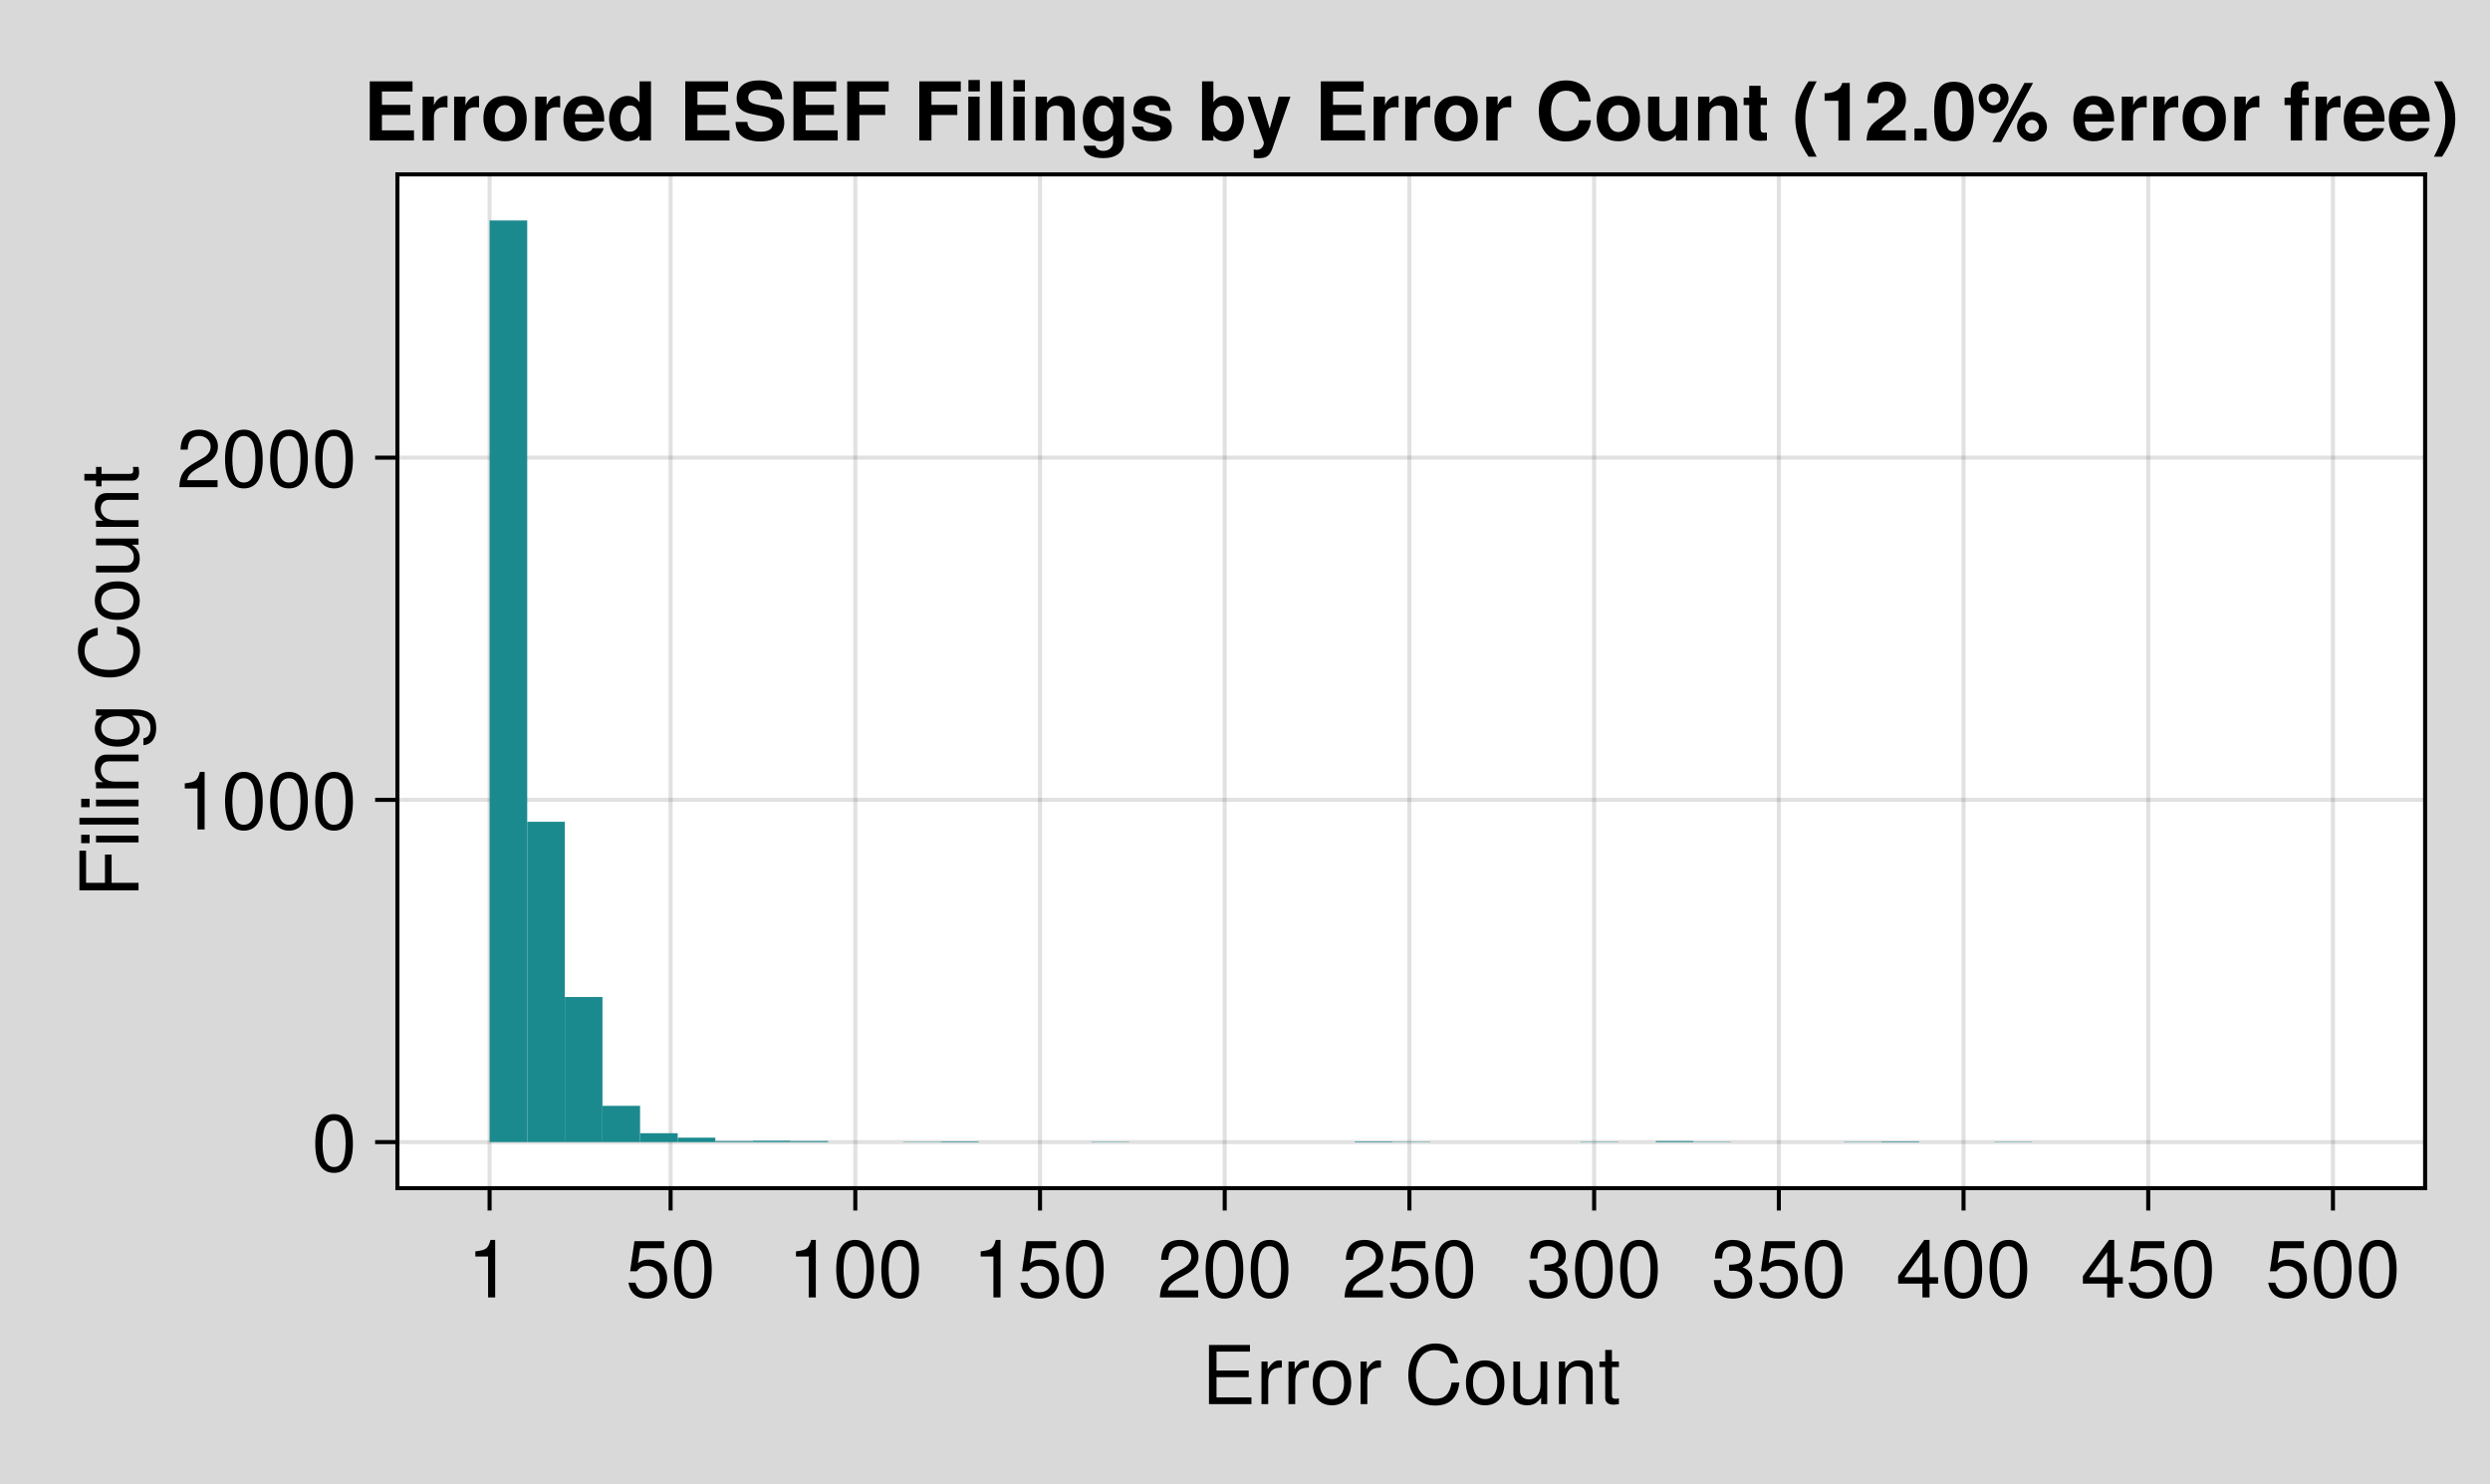 <?xml version="1.0" encoding="UTF-8"?>
<svg xmlns="http://www.w3.org/2000/svg" xmlns:xlink="http://www.w3.org/1999/xlink" width="614" height="366" viewBox="0 0 614 366">
<defs>
<g>
<g id="glyph-0-0-e80ade60">
<path d="M 12.266 0 C 12.266 0 1.797 0 1.797 0 C 1.797 0 1.797 -14.578 1.797 -14.578 C 1.797 -14.578 11.906 -14.578 11.906 -14.578 C 11.906 -14.578 11.906 -12.938 11.906 -12.938 C 11.906 -12.938 3.656 -12.938 3.656 -12.938 C 3.656 -12.938 3.656 -8.281 3.656 -8.281 C 3.656 -8.281 11.594 -8.281 11.594 -8.281 C 11.594 -8.281 11.594 -6.641 11.594 -6.641 C 11.594 -6.641 3.656 -6.641 3.656 -6.641 C 3.656 -6.641 3.656 -1.641 3.656 -1.641 C 3.656 -1.641 12.266 -1.641 12.266 -1.641 C 12.266 -1.641 12.266 0 12.266 0 Z M 12.266 0 "/>
</g>
<g id="glyph-1-0-e80ade60">
<path d="M 6.422 -9.016 C 3.844 -8.984 3.062 -7.797 3.062 -5.438 C 3.062 -5.438 3.062 0 3.062 0 C 3.062 0 1.406 0 1.406 0 C 1.406 0 1.406 -10.484 1.406 -10.484 C 1.406 -10.484 2.922 -10.484 2.922 -10.484 C 2.922 -10.484 2.922 -8.578 2.922 -8.578 C 3.875 -10.141 4.703 -10.781 5.781 -10.781 C 6 -10.781 6.141 -10.766 6.422 -10.719 C 6.422 -10.719 6.422 -9.016 6.422 -9.016 Z M 6.422 -9.016 "/>
</g>
<g id="glyph-1-1-e80ade60">
<path d="M 10.203 -5.156 C 10.203 -1.719 8.406 0.297 5.453 0.297 C 2.484 0.297 0.719 -1.719 0.719 -5.234 C 0.719 -8.766 2.5 -10.781 5.438 -10.781 C 8.453 -10.781 10.203 -8.781 10.203 -5.156 Z M 8.453 -5.188 C 8.453 -7.781 7.344 -9.234 5.453 -9.234 C 3.594 -9.234 2.453 -7.766 2.453 -5.234 C 2.453 -2.703 3.594 -1.234 5.453 -1.234 C 7.297 -1.234 8.453 -2.719 8.453 -5.188 Z M 8.453 -5.188 "/>
</g>
<g id="glyph-1-2-e80ade60">
</g>
<g id="glyph-1-3-e80ade60">
<path d="M 13.547 -5.312 C 13.094 -1.516 11.094 0.359 7.547 0.359 C 3.266 0.359 0.953 -2.859 0.953 -7.125 C 0.953 -11.375 3.203 -14.938 7.625 -14.938 C 10.812 -14.938 12.656 -13.266 13.234 -10.062 C 13.234 -10.062 11.344 -10.062 11.344 -10.062 C 10.875 -12.281 9.688 -13.297 7.406 -13.297 C 4.578 -13.297 2.812 -10.875 2.812 -7.141 C 2.812 -3.5 4.656 -1.281 7.562 -1.281 C 10.016 -1.281 11.188 -2.562 11.625 -5.312 C 11.625 -5.312 13.547 -5.312 13.547 -5.312 Z M 13.547 -5.312 "/>
</g>
<g id="glyph-1-4-e80ade60">
<path d="M 9.641 0 C 9.641 0 8.141 0 8.141 0 C 8.141 0 8.141 -1.625 8.141 -1.625 C 7.156 -0.234 6.188 0.297 4.641 0.297 C 2.594 0.297 1.297 -0.812 1.297 -2.562 C 1.297 -2.562 1.297 -10.484 1.297 -10.484 C 1.297 -10.484 2.953 -10.484 2.953 -10.484 C 2.953 -10.484 2.953 -3.219 2.953 -3.219 C 2.953 -1.953 3.797 -1.156 5.125 -1.156 C 6.859 -1.156 7.984 -2.562 7.984 -4.703 C 7.984 -4.703 7.984 -10.484 7.984 -10.484 C 7.984 -10.484 9.641 -10.484 9.641 -10.484 C 9.641 -10.484 9.641 0 9.641 0 Z M 9.641 0 "/>
</g>
<g id="glyph-1-5-e80ade60">
<path d="M 9.734 0 C 9.734 0 8.078 0 8.078 0 C 8.078 0 8.078 -7.266 8.078 -7.266 C 8.078 -8.516 7.234 -9.312 5.922 -9.312 C 4.219 -9.312 3.062 -7.922 3.062 -5.781 C 3.062 -5.781 3.062 0 3.062 0 C 3.062 0 1.406 0 1.406 0 C 1.406 0 1.406 -10.484 1.406 -10.484 C 1.406 -10.484 2.938 -10.484 2.938 -10.484 C 2.938 -10.484 2.938 -8.719 2.938 -8.719 C 3.859 -10.188 4.859 -10.781 6.422 -10.781 C 8.438 -10.781 9.734 -9.656 9.734 -7.922 C 9.734 -7.922 9.734 0 9.734 0 Z M 9.734 0 "/>
</g>
<g id="glyph-2-0-e80ade60">
<path d="M 5.078 0 C 4.516 0.094 4.125 0.141 3.719 0.141 C 2.422 0.141 1.703 -0.453 1.703 -1.516 C 1.703 -1.516 1.703 -9.125 1.703 -9.125 C 1.703 -9.125 0.281 -9.125 0.281 -9.125 C 0.281 -9.125 0.281 -10.484 0.281 -10.484 C 0.281 -10.484 1.703 -10.484 1.703 -10.484 C 1.703 -10.484 1.703 -13.359 1.703 -13.359 C 1.703 -13.359 3.359 -13.359 3.359 -13.359 C 3.359 -13.359 3.359 -10.484 3.359 -10.484 C 3.359 -10.484 5.078 -10.484 5.078 -10.484 C 5.078 -10.484 5.078 -9.125 5.078 -9.125 C 5.078 -9.125 3.359 -9.125 3.359 -9.125 C 3.359 -9.125 3.359 -2.266 3.359 -2.266 C 3.359 -1.516 3.562 -1.312 4.281 -1.312 C 4.594 -1.312 4.859 -1.344 5.078 -1.406 C 5.078 -1.406 5.078 0 5.078 0 Z M 5.078 0 "/>
</g>
<g id="glyph-3-0-e80ade60">
<path d="M 6.938 0 C 6.938 0 5.188 0 5.188 0 C 5.188 0 5.188 -10.094 5.188 -10.094 C 5.188 -10.094 2.047 -10.094 2.047 -10.094 C 2.047 -10.094 2.047 -11.359 2.047 -11.359 C 4.766 -11.703 5.156 -12 5.781 -14.188 C 5.781 -14.188 6.938 -14.188 6.938 -14.188 C 6.938 -14.188 6.938 0 6.938 0 Z M 6.938 0 "/>
</g>
<g id="glyph-3-1-e80ade60">
<path d="M 10.266 -4.703 C 10.266 -1.703 8.266 0.297 5.406 0.297 C 2.875 0.297 1.281 -0.812 0.703 -3.641 C 0.703 -3.641 2.453 -3.641 2.453 -3.641 C 2.875 -2.047 3.812 -1.266 5.359 -1.266 C 7.281 -1.266 8.453 -2.422 8.453 -4.453 C 8.453 -6.562 7.266 -7.781 5.359 -7.781 C 4.266 -7.781 3.578 -7.438 2.766 -6.453 C 2.766 -6.453 1.141 -6.453 1.141 -6.453 C 1.141 -6.453 2.203 -13.875 2.203 -13.875 C 2.203 -13.875 9.516 -13.875 9.516 -13.875 C 9.516 -13.875 9.516 -12.141 9.516 -12.141 C 9.516 -12.141 3.625 -12.141 3.625 -12.141 C 3.625 -12.141 3.062 -8.484 3.062 -8.484 C 3.875 -9.078 4.688 -9.344 5.688 -9.344 C 8.406 -9.344 10.266 -7.5 10.266 -4.703 Z M 10.266 -4.703 "/>
</g>
<g id="glyph-3-2-e80ade60">
<path d="M 10.141 -6.812 C 10.141 -2.156 8.5 0.297 5.5 0.297 C 2.453 0.297 0.859 -2.156 0.859 -6.938 C 0.859 -11.703 2.438 -14.188 5.5 -14.188 C 8.578 -14.188 10.141 -11.734 10.141 -6.812 Z M 8.344 -6.984 C 8.344 -10.781 7.406 -12.625 5.5 -12.625 C 3.594 -12.625 2.656 -10.797 2.656 -6.922 C 2.656 -3.047 3.594 -1.156 5.453 -1.156 C 7.422 -1.156 8.344 -2.953 8.344 -6.984 Z M 8.344 -6.984 "/>
</g>
<g id="glyph-3-3-e80ade60">
<path d="M 10.219 -10.016 C 10.219 -8.281 9.203 -6.797 7.219 -5.734 C 7.219 -5.734 5.219 -4.656 5.219 -4.656 C 3.484 -3.641 2.844 -2.906 2.656 -1.734 C 2.656 -1.734 10.125 -1.734 10.125 -1.734 C 10.125 -1.734 10.125 0 10.125 0 C 10.125 0 0.688 0 0.688 0 C 0.844 -3.125 1.703 -4.453 4.656 -6.141 C 4.656 -6.141 6.5 -7.188 6.5 -7.188 C 7.766 -7.906 8.422 -8.859 8.422 -9.984 C 8.422 -11.5 7.219 -12.641 5.625 -12.641 C 3.875 -12.641 2.906 -11.641 2.766 -9.266 C 2.766 -9.266 1 -9.266 1 -9.266 C 1.094 -12.703 2.781 -14.188 5.688 -14.188 C 8.359 -14.188 10.219 -12.422 10.219 -10.016 Z M 10.219 -10.016 "/>
</g>
<g id="glyph-3-4-e80ade60">
<path d="M 10.125 -4.125 C 10.125 -1.438 8.234 0.297 5.312 0.297 C 2.422 0.297 0.859 -1.125 0.641 -4.281 C 0.641 -4.281 2.406 -4.281 2.406 -4.281 C 2.516 -2.219 3.453 -1.266 5.375 -1.266 C 7.219 -1.266 8.312 -2.312 8.312 -4.094 C 8.312 -5.688 7.312 -6.594 5.375 -6.594 C 5.375 -6.594 4.422 -6.594 4.422 -6.594 C 4.422 -6.594 4.422 -8.078 4.422 -8.078 C 7.234 -8.078 7.906 -8.703 7.906 -10.219 C 7.906 -11.719 6.953 -12.641 5.406 -12.641 C 3.594 -12.641 2.734 -11.703 2.703 -9.594 C 2.703 -9.594 0.938 -9.594 0.938 -9.594 C 1 -12.625 2.516 -14.188 5.375 -14.188 C 8.078 -14.188 9.703 -12.719 9.703 -10.281 C 9.703 -8.859 9.047 -7.938 7.719 -7.422 C 9.422 -6.844 10.125 -5.844 10.125 -4.125 Z M 10.125 -4.125 "/>
</g>
<g id="glyph-3-5-e80ade60">
<path d="M 10.406 -3.406 C 10.406 -3.406 8.297 -3.406 8.297 -3.406 C 8.297 -3.406 8.297 0 8.297 0 C 8.297 0 6.547 0 6.547 0 C 6.547 0 6.547 -3.406 6.547 -3.406 C 6.547 -3.406 0.562 -3.406 0.562 -3.406 C 0.562 -3.406 0.562 -5.266 0.562 -5.266 C 0.562 -5.266 7 -14.188 7 -14.188 C 7 -14.188 8.297 -14.188 8.297 -14.188 C 8.297 -14.188 8.297 -4.984 8.297 -4.984 C 8.297 -4.984 10.406 -4.984 10.406 -4.984 C 10.406 -4.984 10.406 -3.406 10.406 -3.406 Z M 6.547 -4.984 C 6.547 -4.984 6.547 -11.188 6.547 -11.188 C 6.547 -11.188 2.094 -4.984 2.094 -4.984 C 2.094 -4.984 6.547 -4.984 6.547 -4.984 Z M 6.547 -4.984 "/>
</g>
<g id="glyph-4-0-e80ade60">
<path d="M 10.141 -6.812 C 10.141 -2.156 8.5 0.297 5.5 0.297 C 2.453 0.297 0.859 -2.156 0.859 -6.938 C 0.859 -11.703 2.438 -14.188 5.5 -14.188 C 8.578 -14.188 10.141 -11.734 10.141 -6.812 Z M 8.344 -6.984 C 8.344 -10.781 7.406 -12.625 5.5 -12.625 C 3.594 -12.625 2.656 -10.797 2.656 -6.922 C 2.656 -3.047 3.594 -1.156 5.453 -1.156 C 7.422 -1.156 8.344 -2.953 8.344 -6.984 Z M 8.344 -6.984 "/>
</g>
<g id="glyph-5-0-e80ade60">
<path d="M 6.938 0 C 6.938 0 5.188 0 5.188 0 C 5.188 0 5.188 -10.094 5.188 -10.094 C 5.188 -10.094 2.047 -10.094 2.047 -10.094 C 2.047 -10.094 2.047 -11.359 2.047 -11.359 C 4.766 -11.703 5.156 -12 5.781 -14.188 C 5.781 -14.188 6.938 -14.188 6.938 -14.188 C 6.938 -14.188 6.938 0 6.938 0 Z M 6.938 0 "/>
</g>
<g id="glyph-5-1-e80ade60">
<path d="M 10.141 -6.812 C 10.141 -2.156 8.5 0.297 5.5 0.297 C 2.453 0.297 0.859 -2.156 0.859 -6.938 C 0.859 -11.703 2.438 -14.188 5.5 -14.188 C 8.578 -14.188 10.141 -11.734 10.141 -6.812 Z M 8.344 -6.984 C 8.344 -10.781 7.406 -12.625 5.5 -12.625 C 3.594 -12.625 2.656 -10.797 2.656 -6.922 C 2.656 -3.047 3.594 -1.156 5.453 -1.156 C 7.422 -1.156 8.344 -2.953 8.344 -6.984 Z M 8.344 -6.984 "/>
</g>
<g id="glyph-6-0-e80ade60">
<path d="M 10.141 -6.812 C 10.141 -2.156 8.5 0.297 5.5 0.297 C 2.453 0.297 0.859 -2.156 0.859 -6.938 C 0.859 -11.703 2.438 -14.188 5.5 -14.188 C 8.578 -14.188 10.141 -11.734 10.141 -6.812 Z M 8.344 -6.984 C 8.344 -10.781 7.406 -12.625 5.5 -12.625 C 3.594 -12.625 2.656 -10.797 2.656 -6.922 C 2.656 -3.047 3.594 -1.156 5.453 -1.156 C 7.422 -1.156 8.344 -2.953 8.344 -6.984 Z M 8.344 -6.984 "/>
</g>
<g id="glyph-7-0-e80ade60">
<path d="M -12.938 -11.578 C -12.938 -11.578 -12.938 -3.656 -12.938 -3.656 C -12.938 -3.656 -8.281 -3.656 -8.281 -3.656 C -8.281 -3.656 -8.281 -10.625 -8.281 -10.625 C -8.281 -10.625 -6.641 -10.625 -6.641 -10.625 C -6.641 -10.625 -6.641 -3.656 -6.641 -3.656 C -6.641 -3.656 0 -3.656 0 -3.656 C 0 -3.656 0 -1.797 0 -1.797 C 0 -1.797 -14.578 -1.797 -14.578 -1.797 C -14.578 -1.797 -14.578 -11.578 -14.578 -11.578 C -14.578 -11.578 -12.938 -11.578 -12.938 -11.578 Z M -12.938 -11.578 "/>
</g>
<g id="glyph-7-1-e80ade60">
<path d="M 0 -3.016 C 0 -3.016 0 -1.359 0 -1.359 C 0 -1.359 -14.578 -1.359 -14.578 -1.359 C -14.578 -1.359 -14.578 -3.016 -14.578 -3.016 C -14.578 -3.016 0 -3.016 0 -3.016 Z M 0 -3.016 "/>
</g>
<g id="glyph-7-2-e80ade60">
<path d="M 0 -3.062 C 0 -3.062 0 -1.406 0 -1.406 C 0 -1.406 -10.484 -1.406 -10.484 -1.406 C -10.484 -1.406 -10.484 -3.062 -10.484 -3.062 C -10.484 -3.062 0 -3.062 0 -3.062 Z M -12.062 -3.281 C -12.062 -3.281 -12.062 -1.203 -12.062 -1.203 C -12.062 -1.203 -14.141 -1.203 -14.141 -1.203 C -14.141 -1.203 -14.141 -3.281 -14.141 -3.281 C -14.141 -3.281 -12.062 -3.281 -12.062 -3.281 Z M -12.062 -3.281 "/>
</g>
<g id="glyph-7-3-e80ade60">
<path d="M -5.312 -13.547 C -1.516 -13.094 0.359 -11.094 0.359 -7.547 C 0.359 -3.266 -2.859 -0.953 -7.125 -0.953 C -11.375 -0.953 -14.938 -3.203 -14.938 -7.625 C -14.938 -10.812 -13.266 -12.656 -10.062 -13.234 C -10.062 -13.234 -10.062 -11.344 -10.062 -11.344 C -12.281 -10.875 -13.297 -9.688 -13.297 -7.406 C -13.297 -4.578 -10.875 -2.812 -7.141 -2.812 C -3.5 -2.812 -1.281 -4.656 -1.281 -7.562 C -1.281 -10.016 -2.562 -11.188 -5.312 -11.625 C -5.312 -11.625 -5.312 -13.547 -5.312 -13.547 Z M -5.312 -13.547 "/>
</g>
<g id="glyph-8-0-e80ade60">
<path d="M 0 -3.062 C 0 -3.062 0 -1.406 0 -1.406 C 0 -1.406 -10.484 -1.406 -10.484 -1.406 C -10.484 -1.406 -10.484 -3.062 -10.484 -3.062 C -10.484 -3.062 0 -3.062 0 -3.062 Z M -12.062 -3.281 C -12.062 -3.281 -12.062 -1.203 -12.062 -1.203 C -12.062 -1.203 -14.141 -1.203 -14.141 -1.203 C -14.141 -1.203 -14.141 -3.281 -14.141 -3.281 C -14.141 -3.281 -12.062 -3.281 -12.062 -3.281 Z M -12.062 -3.281 "/>
</g>
<g id="glyph-8-1-e80ade60">
<path d="M -1.719 -9.781 C 2.906 -9.781 4.359 -8.375 4.359 -5.094 C 4.359 -2.641 3.188 -1.094 1.203 -0.922 C 1.203 -0.922 1.203 -2.625 1.203 -2.625 C 2.484 -2.812 2.953 -3.844 2.953 -5.156 C 2.953 -7.094 1.906 -8.234 -0.875 -8.234 C -0.875 -8.234 -1.578 -8.234 -1.578 -8.234 C -0.266 -7.141 0.297 -6.219 0.297 -4.906 C 0.297 -2.438 -1.844 -0.578 -5.141 -0.578 C -8.547 -0.578 -10.781 -2.375 -10.781 -5.047 C -10.781 -6.375 -10.203 -7.406 -8.953 -8.234 C -8.953 -8.234 -10.484 -8.234 -10.484 -8.234 C -10.484 -8.234 -10.484 -9.781 -10.484 -9.781 C -10.484 -9.781 -1.719 -9.781 -1.719 -9.781 Z M -5.188 -8.078 C -7.719 -8.078 -9.234 -7.016 -9.234 -5.219 C -9.234 -3.438 -7.766 -2.312 -5.234 -2.312 C -2.703 -2.312 -1.234 -3.422 -1.234 -5.234 C -1.234 -7 -2.688 -8.078 -5.188 -8.078 Z M -5.188 -8.078 "/>
</g>
<g id="glyph-8-2-e80ade60">
<path d="M 0 -9.641 C 0 -9.641 0 -8.141 0 -8.141 C 0 -8.141 -1.625 -8.141 -1.625 -8.141 C -0.234 -7.156 0.297 -6.188 0.297 -4.641 C 0.297 -2.594 -0.812 -1.297 -2.562 -1.297 C -2.562 -1.297 -10.484 -1.297 -10.484 -1.297 C -10.484 -1.297 -10.484 -2.953 -10.484 -2.953 C -10.484 -2.953 -3.219 -2.953 -3.219 -2.953 C -1.953 -2.953 -1.156 -3.797 -1.156 -5.125 C -1.156 -6.859 -2.562 -7.984 -4.703 -7.984 C -4.703 -7.984 -10.484 -7.984 -10.484 -7.984 C -10.484 -7.984 -10.484 -9.641 -10.484 -9.641 C -10.484 -9.641 0 -9.641 0 -9.641 Z M 0 -9.641 "/>
</g>
<g id="glyph-8-3-e80ade60">
<path d="M 0 -9.734 C 0 -9.734 0 -8.078 0 -8.078 C 0 -8.078 -7.266 -8.078 -7.266 -8.078 C -8.516 -8.078 -9.312 -7.234 -9.312 -5.922 C -9.312 -4.219 -7.922 -3.062 -5.781 -3.062 C -5.781 -3.062 0 -3.062 0 -3.062 C 0 -3.062 0 -1.406 0 -1.406 C 0 -1.406 -10.484 -1.406 -10.484 -1.406 C -10.484 -1.406 -10.484 -2.938 -10.484 -2.938 C -10.484 -2.938 -8.719 -2.938 -8.719 -2.938 C -10.188 -3.859 -10.781 -4.859 -10.781 -6.422 C -10.781 -8.438 -9.656 -9.734 -7.922 -9.734 C -7.922 -9.734 0 -9.734 0 -9.734 Z M 0 -9.734 "/>
</g>
<g id="glyph-9-0-e80ade60">
<path d="M 0 -9.734 C 0 -9.734 0 -8.078 0 -8.078 C 0 -8.078 -7.266 -8.078 -7.266 -8.078 C -8.516 -8.078 -9.312 -7.234 -9.312 -5.922 C -9.312 -4.219 -7.922 -3.062 -5.781 -3.062 C -5.781 -3.062 0 -3.062 0 -3.062 C 0 -3.062 0 -1.406 0 -1.406 C 0 -1.406 -10.484 -1.406 -10.484 -1.406 C -10.484 -1.406 -10.484 -2.938 -10.484 -2.938 C -10.484 -2.938 -8.719 -2.938 -8.719 -2.938 C -10.188 -3.859 -10.781 -4.859 -10.781 -6.422 C -10.781 -8.438 -9.656 -9.734 -7.922 -9.734 C -7.922 -9.734 0 -9.734 0 -9.734 Z M 0 -9.734 "/>
</g>
<g id="glyph-9-1-e80ade60">
<path d="M -5.156 -10.203 C -1.719 -10.203 0.297 -8.406 0.297 -5.453 C 0.297 -2.484 -1.719 -0.719 -5.234 -0.719 C -8.766 -0.719 -10.781 -2.5 -10.781 -5.438 C -10.781 -8.453 -8.781 -10.203 -5.156 -10.203 Z M -5.188 -8.453 C -7.781 -8.453 -9.234 -7.344 -9.234 -5.453 C -9.234 -3.594 -7.766 -2.453 -5.234 -2.453 C -2.703 -2.453 -1.234 -3.594 -1.234 -5.453 C -1.234 -7.297 -2.719 -8.453 -5.188 -8.453 Z M -5.188 -8.453 "/>
</g>
<g id="glyph-10-0-e80ade60">
</g>
<g id="glyph-11-0-e80ade60">
<path d="M 0 -5.078 C 0.094 -4.516 0.141 -4.125 0.141 -3.719 C 0.141 -2.422 -0.453 -1.703 -1.516 -1.703 C -1.516 -1.703 -9.125 -1.703 -9.125 -1.703 C -9.125 -1.703 -9.125 -0.281 -9.125 -0.281 C -9.125 -0.281 -10.484 -0.281 -10.484 -0.281 C -10.484 -0.281 -10.484 -1.703 -10.484 -1.703 C -10.484 -1.703 -13.359 -1.703 -13.359 -1.703 C -13.359 -1.703 -13.359 -3.359 -13.359 -3.359 C -13.359 -3.359 -10.484 -3.359 -10.484 -3.359 C -10.484 -3.359 -10.484 -5.078 -10.484 -5.078 C -10.484 -5.078 -9.125 -5.078 -9.125 -5.078 C -9.125 -5.078 -9.125 -3.359 -9.125 -3.359 C -9.125 -3.359 -2.266 -3.359 -2.266 -3.359 C -1.516 -3.359 -1.312 -3.562 -1.312 -4.281 C -1.312 -4.594 -1.344 -4.859 -1.406 -5.078 C -1.406 -5.078 0 -5.078 0 -5.078 Z M 0 -5.078 "/>
</g>
<g id="glyph-12-0-e80ade60">
<path d="M 6.938 0 C 6.938 0 5.188 0 5.188 0 C 5.188 0 5.188 -10.094 5.188 -10.094 C 5.188 -10.094 2.047 -10.094 2.047 -10.094 C 2.047 -10.094 2.047 -11.359 2.047 -11.359 C 4.766 -11.703 5.156 -12 5.781 -14.188 C 5.781 -14.188 6.938 -14.188 6.938 -14.188 C 6.938 -14.188 6.938 0 6.938 0 Z M 6.938 0 "/>
</g>
<g id="glyph-13-0-e80ade60">
<path d="M 10.141 -6.812 C 10.141 -2.156 8.5 0.297 5.5 0.297 C 2.453 0.297 0.859 -2.156 0.859 -6.938 C 0.859 -11.703 2.438 -14.188 5.5 -14.188 C 8.578 -14.188 10.141 -11.734 10.141 -6.812 Z M 8.344 -6.984 C 8.344 -10.781 7.406 -12.625 5.5 -12.625 C 3.594 -12.625 2.656 -10.797 2.656 -6.922 C 2.656 -3.047 3.594 -1.156 5.453 -1.156 C 7.422 -1.156 8.344 -2.953 8.344 -6.984 Z M 8.344 -6.984 "/>
</g>
<g id="glyph-14-0-e80ade60">
<path d="M 10.141 -6.812 C 10.141 -2.156 8.5 0.297 5.5 0.297 C 2.453 0.297 0.859 -2.156 0.859 -6.938 C 0.859 -11.703 2.438 -14.188 5.5 -14.188 C 8.578 -14.188 10.141 -11.734 10.141 -6.812 Z M 8.344 -6.984 C 8.344 -10.781 7.406 -12.625 5.5 -12.625 C 3.594 -12.625 2.656 -10.797 2.656 -6.922 C 2.656 -3.047 3.594 -1.156 5.453 -1.156 C 7.422 -1.156 8.344 -2.953 8.344 -6.984 Z M 8.344 -6.984 "/>
</g>
<g id="glyph-15-0-e80ade60">
<path d="M 10.141 -6.812 C 10.141 -2.156 8.5 0.297 5.5 0.297 C 2.453 0.297 0.859 -2.156 0.859 -6.938 C 0.859 -11.703 2.438 -14.188 5.5 -14.188 C 8.578 -14.188 10.141 -11.734 10.141 -6.812 Z M 8.344 -6.984 C 8.344 -10.781 7.406 -12.625 5.5 -12.625 C 3.594 -12.625 2.656 -10.797 2.656 -6.922 C 2.656 -3.047 3.594 -1.156 5.453 -1.156 C 7.422 -1.156 8.344 -2.953 8.344 -6.984 Z M 8.344 -6.984 "/>
</g>
<g id="glyph-16-0-e80ade60">
<path d="M 10.219 -10.016 C 10.219 -8.281 9.203 -6.797 7.219 -5.734 C 7.219 -5.734 5.219 -4.656 5.219 -4.656 C 3.484 -3.641 2.844 -2.906 2.656 -1.734 C 2.656 -1.734 10.125 -1.734 10.125 -1.734 C 10.125 -1.734 10.125 0 10.125 0 C 10.125 0 0.688 0 0.688 0 C 0.844 -3.125 1.703 -4.453 4.656 -6.141 C 4.656 -6.141 6.5 -7.188 6.5 -7.188 C 7.766 -7.906 8.422 -8.859 8.422 -9.984 C 8.422 -11.5 7.219 -12.641 5.625 -12.641 C 3.875 -12.641 2.906 -11.641 2.766 -9.266 C 2.766 -9.266 1 -9.266 1 -9.266 C 1.094 -12.703 2.781 -14.188 5.688 -14.188 C 8.359 -14.188 10.219 -12.422 10.219 -10.016 Z M 10.219 -10.016 "/>
</g>
<g id="glyph-17-0-e80ade60">
<path d="M 10.141 -6.812 C 10.141 -2.156 8.5 0.297 5.5 0.297 C 2.453 0.297 0.859 -2.156 0.859 -6.938 C 0.859 -11.703 2.438 -14.188 5.5 -14.188 C 8.578 -14.188 10.141 -11.734 10.141 -6.812 Z M 8.344 -6.984 C 8.344 -10.781 7.406 -12.625 5.5 -12.625 C 3.594 -12.625 2.656 -10.797 2.656 -6.922 C 2.656 -3.047 3.594 -1.156 5.453 -1.156 C 7.422 -1.156 8.344 -2.953 8.344 -6.984 Z M 8.344 -6.984 "/>
</g>
<g id="glyph-18-0-e80ade60">
<path d="M 10.141 -6.812 C 10.141 -2.156 8.5 0.297 5.5 0.297 C 2.453 0.297 0.859 -2.156 0.859 -6.938 C 0.859 -11.703 2.438 -14.188 5.5 -14.188 C 8.578 -14.188 10.141 -11.734 10.141 -6.812 Z M 8.344 -6.984 C 8.344 -10.781 7.406 -12.625 5.5 -12.625 C 3.594 -12.625 2.656 -10.797 2.656 -6.922 C 2.656 -3.047 3.594 -1.156 5.453 -1.156 C 7.422 -1.156 8.344 -2.953 8.344 -6.984 Z M 8.344 -6.984 "/>
</g>
<g id="glyph-19-0-e80ade60">
<path d="M 10.141 -6.812 C 10.141 -2.156 8.5 0.297 5.5 0.297 C 2.453 0.297 0.859 -2.156 0.859 -6.938 C 0.859 -11.703 2.438 -14.188 5.5 -14.188 C 8.578 -14.188 10.141 -11.734 10.141 -6.812 Z M 8.344 -6.984 C 8.344 -10.781 7.406 -12.625 5.5 -12.625 C 3.594 -12.625 2.656 -10.797 2.656 -6.922 C 2.656 -3.047 3.594 -1.156 5.453 -1.156 C 7.422 -1.156 8.344 -2.953 8.344 -6.984 Z M 8.344 -6.984 "/>
</g>
<g id="glyph-20-0-e80ade60">
<path d="M 12.484 0 C 12.484 0 1.578 0 1.578 0 C 1.578 0 1.578 -14.578 1.578 -14.578 C 1.578 -14.578 12.125 -14.578 12.125 -14.578 C 12.125 -14.578 12.125 -12.078 12.125 -12.078 C 12.125 -12.078 4.578 -12.078 4.578 -12.078 C 4.578 -12.078 4.578 -8.781 4.578 -8.781 C 4.578 -8.781 11.562 -8.781 11.562 -8.781 C 11.562 -8.781 11.562 -6.281 11.562 -6.281 C 11.562 -6.281 4.578 -6.281 4.578 -6.281 C 4.578 -6.281 4.578 -2.5 4.578 -2.5 C 4.578 -2.5 12.484 -2.5 12.484 -2.5 C 12.484 -2.5 12.484 0 12.484 0 Z M 12.484 0 "/>
</g>
<g id="glyph-20-1-e80ade60">
<path d="M 7.406 -8.125 C 7.016 -8.188 6.812 -8.203 6.516 -8.203 C 4.875 -8.203 4.062 -7.375 4.062 -5.734 C 4.062 -5.734 4.062 0 4.062 0 C 4.062 0 1.266 0 1.266 0 C 1.266 0 1.266 -10.797 1.266 -10.797 C 1.266 -10.797 4.062 -10.797 4.062 -10.797 C 4.062 -10.797 4.062 -8.688 4.062 -8.688 C 4.656 -10.141 5.781 -10.984 7.062 -10.984 C 7.141 -10.984 7.234 -10.984 7.406 -10.953 C 7.406 -10.953 7.406 -8.125 7.406 -8.125 Z M 7.406 -8.125 "/>
</g>
<g id="glyph-20-2-e80ade60">
<path d="M 10.5 -5 C 10.5 -5 10.484 -4.656 10.484 -4.656 C 10.484 -4.656 3.234 -4.656 3.234 -4.656 C 3.312 -2.562 4.156 -1.953 5.484 -1.953 C 6.5 -1.953 7.375 -2.266 7.625 -3.047 C 7.625 -3.047 10.375 -3.047 10.375 -3.047 C 9.766 -0.922 7.797 0.188 5.375 0.188 C 2.312 0.188 0.438 -1.797 0.438 -5.266 C 0.438 -8.875 2.344 -10.984 5.438 -10.984 C 8.625 -10.984 10.5 -8.719 10.5 -5 Z M 7.578 -6.516 C 7.438 -8.062 6.594 -8.844 5.406 -8.844 C 4.156 -8.844 3.453 -8.016 3.281 -6.516 C 3.281 -6.516 7.578 -6.516 7.578 -6.516 Z M 7.578 -6.516 "/>
</g>
<g id="glyph-20-3-e80ade60">
<path d="M 10.906 0 C 10.906 0 8.094 0 8.094 0 C 8.094 0 8.094 -1.234 8.094 -1.234 C 7.406 -0.312 6.453 0.188 5.125 0.188 C 2.266 0.188 0.578 -2.312 0.578 -5.375 C 0.578 -8.641 2.547 -10.984 5.125 -10.984 C 6.453 -10.984 7.406 -10.484 8.094 -9.406 C 8.094 -9.406 8.094 -14.578 8.094 -14.578 C 8.094 -14.578 10.906 -14.578 10.906 -14.578 C 10.906 -14.578 10.906 0 10.906 0 Z M 8.094 -5.344 C 8.094 -7.406 7.156 -8.641 5.734 -8.641 C 4.344 -8.641 3.375 -7.375 3.375 -5.375 C 3.375 -3.406 4.344 -2.156 5.734 -2.156 C 7.141 -2.156 8.094 -3.375 8.094 -5.344 Z M 8.094 -5.344 "/>
</g>
<g id="glyph-20-4-e80ade60">
<path d="M 11.719 -12.078 C 11.719 -12.078 4.484 -12.078 4.484 -12.078 C 4.484 -12.078 4.484 -8.781 4.484 -8.781 C 4.484 -8.781 10.859 -8.781 10.859 -8.781 C 10.859 -8.781 10.859 -6.281 10.859 -6.281 C 10.859 -6.281 4.484 -6.281 4.484 -6.281 C 4.484 -6.281 4.484 0 4.484 0 C 4.484 0 1.484 0 1.484 0 C 1.484 0 1.484 -14.578 1.484 -14.578 C 1.484 -14.578 11.719 -14.578 11.719 -14.578 C 11.719 -14.578 11.719 -12.078 11.719 -12.078 Z M 11.719 -12.078 "/>
</g>
<g id="glyph-20-5-e80ade60">
<path d="M 10.812 0.359 C 10.812 2.906 8.938 4.359 5.688 4.359 C 2.719 4.359 0.938 3.062 0.906 1.297 C 0.906 1.297 3.797 1.297 3.797 1.297 C 4.016 2.125 4.719 2.562 5.781 2.562 C 7.188 2.562 8.156 1.656 8.156 0.359 C 8.156 0.359 8.156 -1.234 8.156 -1.234 C 7.125 -0.203 6.359 0.188 5.094 0.188 C 2.438 0.188 0.688 -1.922 0.688 -5.281 C 0.688 -8.625 2.594 -10.984 5.156 -10.984 C 6.406 -10.984 7.312 -10.422 8.156 -9.141 C 8.156 -9.141 8.156 -10.797 8.156 -10.797 C 8.156 -10.797 10.812 -10.797 10.812 -10.797 C 10.812 -10.797 10.812 0.359 10.812 0.359 Z M 8.203 -5.312 C 8.203 -7.312 7.156 -8.641 5.766 -8.641 C 4.406 -8.641 3.484 -7.359 3.484 -5.312 C 3.484 -3.359 4.406 -2.156 5.719 -2.156 C 7.188 -2.156 8.203 -3.359 8.203 -5.312 Z M 8.203 -5.312 "/>
</g>
<g id="glyph-20-6-e80ade60">
</g>
<g id="glyph-20-7-e80ade60">
<path d="M 10.766 -10.797 C 10.766 -10.797 6.312 1.984 6.312 1.984 C 5.578 4.047 4.594 4.375 2.719 4.375 C 2.375 4.375 2.141 4.359 1.719 4.297 C 1.719 4.297 1.719 2.203 1.719 2.203 C 2.078 2.297 2.234 2.312 2.453 2.312 C 3.438 2.312 4.203 1.547 4.203 0.516 C 4.203 0.516 4.203 0.453 4.203 0.453 C 4.203 0.453 0.188 -10.797 0.188 -10.797 C 0.188 -10.797 3.266 -10.797 3.266 -10.797 C 3.266 -10.797 5.641 -2.938 5.641 -2.938 C 5.641 -2.938 7.875 -10.797 7.875 -10.797 C 7.875 -10.797 10.766 -10.797 10.766 -10.797 Z M 10.766 -10.797 "/>
</g>
<g id="glyph-20-8-e80ade60">
<path d="M 11.375 -5.312 C 11.375 -1.859 9.312 0.188 6.047 0.188 C 2.719 0.188 0.703 -1.844 0.703 -5.406 C 0.703 -8.938 2.719 -10.984 6.016 -10.984 C 9.406 -10.984 11.375 -8.984 11.375 -5.312 Z M 8.578 -5.359 C 8.578 -7.484 7.578 -8.719 6.047 -8.719 C 4.516 -8.719 3.5 -7.453 3.5 -5.406 C 3.5 -3.344 4.516 -2.078 6.047 -2.078 C 7.547 -2.078 8.578 -3.344 8.578 -5.359 Z M 8.578 -5.359 "/>
</g>
<g id="glyph-20-9-e80ade60">
<path d="M 13.703 -4.984 C 13.516 -1.641 11.094 0.234 7.484 0.234 C 3.422 0.234 0.875 -2.594 0.875 -7.281 C 0.875 -12 3.438 -14.812 7.562 -14.812 C 10.844 -14.812 13.375 -13 13.641 -9.641 C 13.641 -9.641 10.781 -9.641 10.781 -9.641 C 10.344 -11.516 9.281 -12.266 7.656 -12.266 C 5.297 -12.266 3.875 -10.453 3.875 -7.234 C 3.875 -4.062 5.234 -2.281 7.562 -2.281 C 9.422 -2.281 10.594 -3.125 10.781 -4.984 C 10.781 -4.984 13.703 -4.984 13.703 -4.984 Z M 13.703 -4.984 "/>
</g>
<g id="glyph-20-10-e80ade60">
<path d="M 10.812 0 C 10.812 0 8.016 0 8.016 0 C 8.016 0 8.016 -1.422 8.016 -1.422 C 7.219 -0.359 6.234 0.188 4.781 0.188 C 2.484 0.188 1.156 -1.188 1.156 -3.562 C 1.156 -3.562 1.156 -10.797 1.156 -10.797 C 1.156 -10.797 3.953 -10.797 3.953 -10.797 C 3.953 -10.797 3.953 -4.141 3.953 -4.141 C 3.953 -2.844 4.562 -2.203 5.766 -2.203 C 7.125 -2.203 8.016 -3.047 8.016 -4.312 C 8.016 -4.312 8.016 -10.797 8.016 -10.797 C 8.016 -10.797 10.812 -10.797 10.812 -10.797 C 10.812 -10.797 10.812 0 10.812 0 Z M 10.812 0 "/>
</g>
<g id="glyph-20-11-e80ade60">
<path d="M 10.922 0 C 10.922 0 8.125 0 8.125 0 C 8.125 0 8.125 -6.656 8.125 -6.656 C 8.125 -7.938 7.516 -8.594 6.312 -8.594 C 4.953 -8.594 4.062 -7.766 4.062 -6.484 C 4.062 -6.484 4.062 0 4.062 0 C 4.062 0 1.266 0 1.266 0 C 1.266 0 1.266 -10.797 1.266 -10.797 C 1.266 -10.797 4.062 -10.797 4.062 -10.797 C 4.062 -10.797 4.062 -9.234 4.062 -9.234 C 4.859 -10.438 5.844 -10.984 7.297 -10.984 C 9.594 -10.984 10.922 -9.625 10.922 -7.234 C 10.922 -7.234 10.922 0 10.922 0 Z M 10.922 0 "/>
</g>
<g id="glyph-20-12-e80ade60">
<path d="M 6.016 0 C 5.516 0.016 5.016 0.078 4.406 0.078 C 2.562 0.078 1.656 -0.625 1.656 -2.312 C 1.656 -2.312 1.656 -8.719 1.656 -8.719 C 1.656 -8.719 0.281 -8.719 0.281 -8.719 C 0.281 -8.719 0.281 -10.578 0.281 -10.578 C 0.281 -10.578 1.656 -10.578 1.656 -10.578 C 1.656 -10.578 1.656 -13.484 1.656 -13.484 C 1.656 -13.484 4.453 -13.484 4.453 -13.484 C 4.453 -13.484 4.453 -10.578 4.453 -10.578 C 4.453 -10.578 6.016 -10.578 6.016 -10.578 C 6.016 -10.578 6.016 -8.719 6.016 -8.719 C 6.016 -8.719 4.453 -8.719 4.453 -8.719 C 4.453 -8.719 4.453 -3.078 4.453 -3.078 C 4.453 -2.125 4.641 -1.906 5.375 -1.906 C 5.578 -1.906 5.734 -1.922 6.016 -1.953 C 6.016 -1.953 6.016 0 6.016 0 Z M 6.016 0 "/>
</g>
<g id="glyph-20-13-e80ade60">
<path d="M 6.062 4 C 6.062 4 4.062 4 4.062 4 C 1.766 0.547 0.797 -2.219 0.797 -5.297 C 0.797 -8.359 1.766 -11.125 4.062 -14.578 C 4.062 -14.578 6.062 -14.578 6.062 -14.578 C 3.938 -10.5 3.266 -8.219 3.266 -5.297 C 3.266 -2.359 3.938 -0.125 6.062 4 Z M 6.062 4 "/>
</g>
<g id="glyph-20-14-e80ade60">
<path d="M 7.562 0 C 7.562 0 4.766 0 4.766 0 C 4.766 0 4.766 -9.781 4.766 -9.781 C 4.766 -9.781 1.359 -9.781 1.359 -9.781 C 1.359 -9.781 1.359 -11.641 1.359 -11.641 C 3.797 -11.641 5.266 -12.5 5.703 -14.188 C 5.703 -14.188 7.562 -14.188 7.562 -14.188 C 7.562 -14.188 7.562 0 7.562 0 Z M 7.562 0 "/>
</g>
<g id="glyph-20-15-e80ade60">
<path d="M 7.797 -10.344 C 7.797 -8.375 6.125 -6.734 4.125 -6.734 C 2.094 -6.734 0.438 -8.375 0.438 -10.375 C 0.438 -12.375 2.094 -14.016 4.125 -14.016 C 6.188 -14.016 7.797 -12.406 7.797 -10.344 Z M 5.812 -10.359 C 5.812 -11.297 5.062 -12.047 4.125 -12.047 C 3.188 -12.047 2.422 -11.281 2.422 -10.375 C 2.422 -9.453 3.188 -8.703 4.125 -8.703 C 5.047 -8.703 5.812 -9.453 5.812 -10.359 Z M 13.844 -14.188 C 13.844 -14.188 5.938 0.406 5.938 0.406 C 5.938 0.406 3.797 0.406 3.797 0.406 C 3.797 0.406 11.719 -14.188 11.719 -14.188 C 11.719 -14.188 13.844 -14.188 13.844 -14.188 Z M 17.266 -3.344 C 17.266 -1.375 15.578 0.266 13.578 0.266 C 11.562 0.266 9.906 -1.375 9.906 -3.406 C 9.906 -5.406 11.562 -7.047 13.578 -7.047 C 15.641 -7.047 17.266 -5.422 17.266 -3.344 Z M 15.281 -3.359 C 15.281 -4.297 14.516 -5.062 13.578 -5.062 C 12.641 -5.062 11.875 -4.297 11.875 -3.375 C 11.875 -2.453 12.641 -1.703 13.578 -1.703 C 14.5 -1.703 15.281 -2.453 15.281 -3.359 Z M 15.281 -3.359 "/>
</g>
<g id="glyph-20-16-e80ade60">
<path d="M 6.266 -8.719 C 6.266 -8.719 4.594 -8.719 4.594 -8.719 C 4.594 -8.719 4.594 0 4.594 0 C 4.594 0 1.797 0 1.797 0 C 1.797 0 1.797 -8.719 1.797 -8.719 C 1.797 -8.719 0.281 -8.719 0.281 -8.719 C 0.281 -8.719 0.281 -10.578 0.281 -10.578 C 0.281 -10.578 1.797 -10.578 1.797 -10.578 C 1.797 -10.578 1.797 -11.875 1.797 -11.875 C 1.797 -13.703 2.703 -14.578 4.562 -14.578 C 4.938 -14.578 5.641 -14.562 6.156 -14.516 C 6.156 -14.516 6.156 -12.422 6.156 -12.422 C 5.922 -12.453 5.594 -12.484 5.359 -12.484 C 4.844 -12.484 4.594 -12.203 4.594 -11.641 C 4.594 -11.641 4.594 -10.578 4.594 -10.578 C 4.594 -10.578 6.266 -10.578 6.266 -10.578 C 6.266 -10.578 6.266 -8.719 6.266 -8.719 Z M 6.266 -8.719 "/>
</g>
<g id="glyph-20-17-e80ade60">
<path d="M 5.703 -5.281 C 5.703 -2.219 4.734 0.547 2.438 4 C 2.438 4 0.438 4 0.438 4 C 2.562 -0.078 3.234 -2.359 3.234 -5.281 C 3.234 -8.219 2.562 -10.453 0.438 -14.578 C 0.438 -14.578 2.438 -14.578 2.438 -14.578 C 4.734 -11.125 5.703 -8.359 5.703 -5.281 Z M 5.703 -5.281 "/>
</g>
<g id="glyph-21-0-e80ade60">
<path d="M 7.406 -8.125 C 7.016 -8.188 6.812 -8.203 6.516 -8.203 C 4.875 -8.203 4.062 -7.375 4.062 -5.734 C 4.062 -5.734 4.062 0 4.062 0 C 4.062 0 1.266 0 1.266 0 C 1.266 0 1.266 -10.797 1.266 -10.797 C 1.266 -10.797 4.062 -10.797 4.062 -10.797 C 4.062 -10.797 4.062 -8.688 4.062 -8.688 C 4.656 -10.141 5.781 -10.984 7.062 -10.984 C 7.141 -10.984 7.234 -10.984 7.406 -10.953 C 7.406 -10.953 7.406 -8.125 7.406 -8.125 Z M 7.406 -8.125 "/>
</g>
<g id="glyph-22-0-e80ade60">
<path d="M 11.375 -5.312 C 11.375 -1.859 9.312 0.188 6.047 0.188 C 2.719 0.188 0.703 -1.844 0.703 -5.406 C 0.703 -8.938 2.719 -10.984 6.016 -10.984 C 9.406 -10.984 11.375 -8.984 11.375 -5.312 Z M 8.578 -5.359 C 8.578 -7.484 7.578 -8.719 6.047 -8.719 C 4.516 -8.719 3.5 -7.453 3.5 -5.406 C 3.5 -3.344 4.516 -2.078 6.047 -2.078 C 7.547 -2.078 8.578 -3.344 8.578 -5.359 Z M 8.578 -5.359 "/>
</g>
<g id="glyph-23-0-e80ade60">
<path d="M 7.406 -8.125 C 7.016 -8.188 6.812 -8.203 6.516 -8.203 C 4.875 -8.203 4.062 -7.375 4.062 -5.734 C 4.062 -5.734 4.062 0 4.062 0 C 4.062 0 1.266 0 1.266 0 C 1.266 0 1.266 -10.797 1.266 -10.797 C 1.266 -10.797 4.062 -10.797 4.062 -10.797 C 4.062 -10.797 4.062 -8.688 4.062 -8.688 C 4.656 -10.141 5.781 -10.984 7.062 -10.984 C 7.141 -10.984 7.234 -10.984 7.406 -10.953 C 7.406 -10.953 7.406 -8.125 7.406 -8.125 Z M 7.406 -8.125 "/>
</g>
<g id="glyph-23-1-e80ade60">
</g>
<g id="glyph-23-2-e80ade60">
<path d="M 12.656 -4.375 C 12.656 -1.422 10.438 0.234 6.688 0.234 C 2.953 0.234 0.641 -1.453 0.641 -4.578 C 0.641 -4.578 3.562 -4.578 3.562 -4.578 C 3.562 -3.016 4.797 -2.156 6.844 -2.156 C 8.656 -2.156 9.781 -2.797 9.781 -4.016 C 9.781 -5.203 9.047 -5.625 7.047 -6.016 C 7.047 -6.016 5 -6.422 5 -6.422 C 2.047 -7 0.906 -8.062 0.906 -10.344 C 0.906 -13.188 2.922 -14.812 6.422 -14.812 C 9.984 -14.812 12.141 -13.219 12.141 -10.141 C 12.141 -10.141 9.344 -10.141 9.344 -10.141 C 9.344 -11.625 8.188 -12.422 6.281 -12.422 C 4.734 -12.422 3.766 -11.719 3.766 -10.625 C 3.766 -9.562 4.375 -9.141 6.516 -8.719 C 6.516 -8.719 8.797 -8.281 8.797 -8.281 C 11.5 -7.766 12.656 -6.688 12.656 -4.375 Z M 12.656 -4.375 "/>
</g>
<g id="glyph-23-3-e80ade60">
<path d="M 4.141 0 C 4.141 0 1.344 0 1.344 0 C 1.344 0 1.344 -10.797 1.344 -10.797 C 1.344 -10.797 4.141 -10.797 4.141 -10.797 C 4.141 -10.797 4.141 0 4.141 0 Z M 4.188 -12.094 C 4.188 -12.094 1.375 -12.094 1.375 -12.094 C 1.375 -12.094 1.375 -14.906 1.375 -14.906 C 1.375 -14.906 4.188 -14.906 4.188 -14.906 C 4.188 -14.906 4.188 -12.094 4.188 -12.094 Z M 4.188 -12.094 "/>
</g>
<g id="glyph-23-4-e80ade60">
<path d="M 4.141 0 C 4.141 0 1.344 0 1.344 0 C 1.344 0 1.344 -14.578 1.344 -14.578 C 1.344 -14.578 4.141 -14.578 4.141 -14.578 C 4.141 -14.578 4.141 0 4.141 0 Z M 4.141 0 "/>
</g>
<g id="glyph-24-0-e80ade60">
<path d="M 12.484 0 C 12.484 0 1.578 0 1.578 0 C 1.578 0 1.578 -14.578 1.578 -14.578 C 1.578 -14.578 12.125 -14.578 12.125 -14.578 C 12.125 -14.578 12.125 -12.078 12.125 -12.078 C 12.125 -12.078 4.578 -12.078 4.578 -12.078 C 4.578 -12.078 4.578 -8.781 4.578 -8.781 C 4.578 -8.781 11.562 -8.781 11.562 -8.781 C 11.562 -8.781 11.562 -6.281 11.562 -6.281 C 11.562 -6.281 4.578 -6.281 4.578 -6.281 C 4.578 -6.281 4.578 -2.5 4.578 -2.5 C 4.578 -2.5 12.484 -2.5 12.484 -2.5 C 12.484 -2.5 12.484 0 12.484 0 Z M 12.484 0 "/>
</g>
<g id="glyph-24-1-e80ade60">
</g>
<g id="glyph-24-2-e80ade60">
<path d="M 11.719 -12.078 C 11.719 -12.078 4.484 -12.078 4.484 -12.078 C 4.484 -12.078 4.484 -8.781 4.484 -8.781 C 4.484 -8.781 10.859 -8.781 10.859 -8.781 C 10.859 -8.781 10.859 -6.281 10.859 -6.281 C 10.859 -6.281 4.484 -6.281 4.484 -6.281 C 4.484 -6.281 4.484 0 4.484 0 C 4.484 0 1.484 0 1.484 0 C 1.484 0 1.484 -14.578 1.484 -14.578 C 1.484 -14.578 11.719 -14.578 11.719 -14.578 C 11.719 -14.578 11.719 -12.078 11.719 -12.078 Z M 11.719 -12.078 "/>
</g>
<g id="glyph-24-3-e80ade60">
<path d="M 10.922 0 C 10.922 0 8.125 0 8.125 0 C 8.125 0 8.125 -6.656 8.125 -6.656 C 8.125 -7.938 7.516 -8.594 6.312 -8.594 C 4.953 -8.594 4.062 -7.766 4.062 -6.484 C 4.062 -6.484 4.062 0 4.062 0 C 4.062 0 1.266 0 1.266 0 C 1.266 0 1.266 -10.797 1.266 -10.797 C 1.266 -10.797 4.062 -10.797 4.062 -10.797 C 4.062 -10.797 4.062 -9.234 4.062 -9.234 C 4.859 -10.438 5.844 -10.984 7.297 -10.984 C 9.594 -10.984 10.922 -9.625 10.922 -7.234 C 10.922 -7.234 10.922 0 10.922 0 Z M 10.922 0 "/>
</g>
<g id="glyph-25-0-e80ade60">
<path d="M 10.406 -3.203 C 10.406 -1.016 8.719 0.188 5.688 0.188 C 2.406 0.188 0.656 -1.062 0.578 -3.422 C 0.578 -3.422 3.312 -3.422 3.312 -3.422 C 3.562 -2.266 4.234 -2.016 5.516 -2.016 C 6.812 -2.016 7.594 -2.281 7.594 -2.938 C 7.594 -3.234 7.359 -3.453 6.656 -3.688 C 6.656 -3.688 3.312 -4.719 3.312 -4.719 C 1.312 -5.344 0.953 -6.062 0.953 -7.375 C 0.953 -9.594 2.656 -10.984 5.406 -10.984 C 8.297 -10.984 10.062 -9.594 10.094 -7.312 C 10.094 -7.312 7.406 -7.312 7.406 -7.312 C 7.375 -8.297 6.719 -8.781 5.375 -8.781 C 4.406 -8.781 3.766 -8.375 3.766 -7.781 C 3.766 -7.344 3.953 -7.156 4.734 -6.938 C 4.734 -6.938 8.281 -5.922 8.281 -5.922 C 9.703 -5.5 10.406 -4.578 10.406 -3.344 C 10.406 -3.344 10.406 -3.203 10.406 -3.203 Z M 10.406 -3.203 "/>
</g>
<g id="glyph-25-1-e80ade60">
<path d="M 10.297 -9.984 C 10.297 -8.062 9.578 -6.984 7.125 -5.188 C 5.047 -3.656 4.594 -3.266 4.234 -2.5 C 4.234 -2.5 10.234 -2.5 10.234 -2.5 C 10.234 -2.5 10.234 0 10.234 0 C 10.234 0 0.594 0 0.594 0 C 0.734 -2.625 1.484 -3.875 3.875 -5.516 C 7 -7.734 7.5 -8.359 7.5 -9.922 C 7.5 -11.344 6.734 -12.203 5.5 -12.203 C 4.219 -12.203 3.484 -11.281 3.484 -9.703 C 3.484 -9.703 3.484 -9.234 3.484 -9.234 C 3.484 -9.234 0.797 -9.234 0.797 -9.234 C 0.781 -9.453 0.781 -9.625 0.781 -9.734 C 0.781 -12.734 2.5 -14.484 5.438 -14.484 C 8.422 -14.484 10.297 -12.719 10.297 -9.984 Z M 10.297 -9.984 "/>
</g>
<g id="glyph-25-2-e80ade60">
<path d="M 4.281 0 C 4.281 0 1.281 0 1.281 0 C 1.281 0 1.281 -2.922 1.281 -2.922 C 1.281 -2.922 4.281 -2.922 4.281 -2.922 C 4.281 -2.922 4.281 0 4.281 0 Z M 4.281 0 "/>
</g>
<g id="glyph-25-3-e80ade60">
<path d="M 10.344 -7.062 C 10.344 -1.453 8.344 0.188 5.453 0.188 C 1.359 0.188 0.578 -3.188 0.578 -7.141 C 0.578 -11.219 1.406 -14.484 5.453 -14.484 C 9.625 -14.484 10.344 -11.078 10.344 -7.062 Z M 7.547 -7.125 C 7.547 -11.516 6.844 -12.219 5.453 -12.219 C 3.953 -12.219 3.375 -11.281 3.375 -7.156 C 3.375 -2.938 4.047 -2.219 5.453 -2.219 C 6.953 -2.219 7.547 -3.141 7.547 -7.125 Z M 7.547 -7.125 "/>
</g>
<g id="glyph-26-0-e80ade60">
<path d="M 11.5 -5.266 C 11.5 -2 9.547 0.188 6.953 0.188 C 5.594 0.188 4.656 -0.312 3.984 -1.234 C 3.984 -1.234 3.984 0 3.984 0 C 3.984 0 1.188 0 1.188 0 C 1.188 0 1.188 -14.578 1.188 -14.578 C 1.188 -14.578 3.984 -14.578 3.984 -14.578 C 3.984 -14.578 3.984 -9.406 3.984 -9.406 C 4.656 -10.484 5.625 -10.984 6.953 -10.984 C 9.797 -10.984 11.5 -8.312 11.5 -5.266 Z M 8.703 -5.375 C 8.703 -7.375 7.719 -8.641 6.344 -8.641 C 4.938 -8.641 3.984 -7.406 3.984 -5.438 C 3.984 -3.375 4.922 -2.156 6.344 -2.156 C 7.719 -2.156 8.703 -3.422 8.703 -5.375 Z M 8.703 -5.375 "/>
</g>
<g id="glyph-26-1-e80ade60">
<path d="M 12.484 0 C 12.484 0 1.578 0 1.578 0 C 1.578 0 1.578 -14.578 1.578 -14.578 C 1.578 -14.578 12.125 -14.578 12.125 -14.578 C 12.125 -14.578 12.125 -12.078 12.125 -12.078 C 12.125 -12.078 4.578 -12.078 4.578 -12.078 C 4.578 -12.078 4.578 -8.781 4.578 -8.781 C 4.578 -8.781 11.562 -8.781 11.562 -8.781 C 11.562 -8.781 11.562 -6.281 11.562 -6.281 C 11.562 -6.281 4.578 -6.281 4.578 -6.281 C 4.578 -6.281 4.578 -2.5 4.578 -2.5 C 4.578 -2.5 12.484 -2.5 12.484 -2.5 C 12.484 -2.5 12.484 0 12.484 0 Z M 12.484 0 "/>
</g>
<g id="glyph-27-0-e80ade60">
<path d="M 7.406 -8.125 C 7.016 -8.188 6.812 -8.203 6.516 -8.203 C 4.875 -8.203 4.062 -7.375 4.062 -5.734 C 4.062 -5.734 4.062 0 4.062 0 C 4.062 0 1.266 0 1.266 0 C 1.266 0 1.266 -10.797 1.266 -10.797 C 1.266 -10.797 4.062 -10.797 4.062 -10.797 C 4.062 -10.797 4.062 -8.688 4.062 -8.688 C 4.656 -10.141 5.781 -10.984 7.062 -10.984 C 7.141 -10.984 7.234 -10.984 7.406 -10.953 C 7.406 -10.953 7.406 -8.125 7.406 -8.125 Z M 7.406 -8.125 "/>
</g>
</g>
</defs>
<rect x="-61.4" y="-36.6" width="736.8" height="439.2" fill="rgb(85%, 85%, 85%)" fill-opacity="1"/>
<path fill-rule="nonzero" fill="rgb(100%, 100%, 100%)" fill-opacity="1" d="M 98 293 L 598 293 L 598 43 L 98 43 Z M 98 293 "/>
<path fill="none" stroke-width="1" stroke-linecap="butt" stroke-linejoin="miter" stroke="rgb(0%, 0%, 0%)" stroke-opacity="0.12" stroke-miterlimit="1.155" d="M 120.727 293 L 120.727 43 "/>
<path fill="none" stroke-width="1" stroke-linecap="butt" stroke-linejoin="miter" stroke="rgb(0%, 0%, 0%)" stroke-opacity="0.12" stroke-miterlimit="1.155" d="M 165.363 293 L 165.363 43 "/>
<path fill="none" stroke-width="1" stroke-linecap="butt" stroke-linejoin="miter" stroke="rgb(0%, 0%, 0%)" stroke-opacity="0.12" stroke-miterlimit="1.155" d="M 210.906 293 L 210.906 43 "/>
<path fill="none" stroke-width="1" stroke-linecap="butt" stroke-linejoin="miter" stroke="rgb(0%, 0%, 0%)" stroke-opacity="0.12" stroke-miterlimit="1.155" d="M 256.453 293 L 256.453 43 "/>
<path fill="none" stroke-width="1" stroke-linecap="butt" stroke-linejoin="miter" stroke="rgb(0%, 0%, 0%)" stroke-opacity="0.12" stroke-miterlimit="1.155" d="M 302 293 L 302 43 "/>
<path fill="none" stroke-width="1" stroke-linecap="butt" stroke-linejoin="miter" stroke="rgb(0%, 0%, 0%)" stroke-opacity="0.12" stroke-miterlimit="1.155" d="M 347.543 293 L 347.543 43 "/>
<path fill="none" stroke-width="1" stroke-linecap="butt" stroke-linejoin="miter" stroke="rgb(0%, 0%, 0%)" stroke-opacity="0.12" stroke-miterlimit="1.155" d="M 393.09 293 L 393.09 43 "/>
<path fill="none" stroke-width="1" stroke-linecap="butt" stroke-linejoin="miter" stroke="rgb(0%, 0%, 0%)" stroke-opacity="0.12" stroke-miterlimit="1.155" d="M 438.637 293 L 438.637 43 "/>
<path fill="none" stroke-width="1" stroke-linecap="butt" stroke-linejoin="miter" stroke="rgb(0%, 0%, 0%)" stroke-opacity="0.12" stroke-miterlimit="1.155" d="M 484.18 293 L 484.18 43 "/>
<path fill="none" stroke-width="1" stroke-linecap="butt" stroke-linejoin="miter" stroke="rgb(0%, 0%, 0%)" stroke-opacity="0.12" stroke-miterlimit="1.155" d="M 529.727 293 L 529.727 43 "/>
<path fill="none" stroke-width="1" stroke-linecap="butt" stroke-linejoin="miter" stroke="rgb(0%, 0%, 0%)" stroke-opacity="0.12" stroke-miterlimit="1.155" d="M 575.273 293 L 575.273 43 "/>
<path fill="none" stroke-width="1" stroke-linecap="butt" stroke-linejoin="miter" stroke="rgb(0%, 0%, 0%)" stroke-opacity="0.12" stroke-miterlimit="1.155" d="M 98 281.637 L 598 281.637 "/>
<path fill="none" stroke-width="1" stroke-linecap="butt" stroke-linejoin="miter" stroke="rgb(0%, 0%, 0%)" stroke-opacity="0.12" stroke-miterlimit="1.155" d="M 98 197.242 L 598 197.242 "/>
<path fill="none" stroke-width="1" stroke-linecap="butt" stroke-linejoin="miter" stroke="rgb(0%, 0%, 0%)" stroke-opacity="0.12" stroke-miterlimit="1.155" d="M 98 112.848 L 598 112.848 "/>
<g fill="rgb(0%, 0%, 0%)" fill-opacity="1">
<use xlink:href="#glyph-0-0-e80ade60" x="296.32" y="346.24"/>
</g>
<g fill="rgb(0%, 0%, 0%)" fill-opacity="1">
<use xlink:href="#glyph-1-0-e80ade60" x="309.66" y="346.24"/>
</g>
<g fill="rgb(0%, 0%, 0%)" fill-opacity="1">
<use xlink:href="#glyph-1-0-e80ade60" x="316.32" y="346.24"/>
</g>
<g fill="rgb(0%, 0%, 0%)" fill-opacity="1">
<use xlink:href="#glyph-1-1-e80ade60" x="322.98" y="346.24"/>
</g>
<g fill="rgb(0%, 0%, 0%)" fill-opacity="1">
<use xlink:href="#glyph-1-0-e80ade60" x="334.1" y="346.24"/>
</g>
<g fill="rgb(0%, 0%, 0%)" fill-opacity="1">
<use xlink:href="#glyph-1-2-e80ade60" x="340.76" y="346.24"/>
</g>
<g fill="rgb(0%, 0%, 0%)" fill-opacity="1">
<use xlink:href="#glyph-1-3-e80ade60" x="346.32" y="346.24"/>
</g>
<g fill="rgb(0%, 0%, 0%)" fill-opacity="1">
<use xlink:href="#glyph-1-1-e80ade60" x="360.76" y="346.24"/>
</g>
<g fill="rgb(0%, 0%, 0%)" fill-opacity="1">
<use xlink:href="#glyph-1-4-e80ade60" x="371.88" y="346.24"/>
</g>
<g fill="rgb(0%, 0%, 0%)" fill-opacity="1">
<use xlink:href="#glyph-1-5-e80ade60" x="383" y="346.24"/>
</g>
<g fill="rgb(0%, 0%, 0%)" fill-opacity="1">
<use xlink:href="#glyph-2-0-e80ade60" x="394.12" y="346.24"/>
</g>
<g fill="rgb(0%, 0%, 0%)" fill-opacity="1">
<use xlink:href="#glyph-3-0-e80ade60" x="115.167" y="319.94"/>
</g>
<g fill="rgb(0%, 0%, 0%)" fill-opacity="1">
<use xlink:href="#glyph-3-1-e80ade60" x="154.242" y="319.94"/>
</g>
<g fill="rgb(0%, 0%, 0%)" fill-opacity="1">
<use xlink:href="#glyph-4-0-e80ade60" x="165.362" y="319.94"/>
</g>
<g fill="rgb(0%, 0%, 0%)" fill-opacity="1">
<use xlink:href="#glyph-5-0-e80ade60" x="194.228" y="319.94"/>
</g>
<g fill="rgb(0%, 0%, 0%)" fill-opacity="1">
<use xlink:href="#glyph-5-1-e80ade60" x="205.348" y="319.94"/>
</g>
<g fill="rgb(0%, 0%, 0%)" fill-opacity="1">
<use xlink:href="#glyph-3-2-e80ade60" x="216.468" y="319.94"/>
</g>
<g fill="rgb(0%, 0%, 0%)" fill-opacity="1">
<use xlink:href="#glyph-3-0-e80ade60" x="239.773" y="319.94"/>
</g>
<g fill="rgb(0%, 0%, 0%)" fill-opacity="1">
<use xlink:href="#glyph-3-1-e80ade60" x="250.893" y="319.94"/>
</g>
<g fill="rgb(0%, 0%, 0%)" fill-opacity="1">
<use xlink:href="#glyph-3-2-e80ade60" x="262.013" y="319.94"/>
</g>
<g fill="rgb(0%, 0%, 0%)" fill-opacity="1">
<use xlink:href="#glyph-3-3-e80ade60" x="285.319" y="319.94"/>
</g>
<g fill="rgb(0%, 0%, 0%)" fill-opacity="1">
<use xlink:href="#glyph-3-2-e80ade60" x="296.439" y="319.94"/>
</g>
<g fill="rgb(0%, 0%, 0%)" fill-opacity="1">
<use xlink:href="#glyph-3-2-e80ade60" x="307.559" y="319.94"/>
</g>
<g fill="rgb(0%, 0%, 0%)" fill-opacity="1">
<use xlink:href="#glyph-3-3-e80ade60" x="330.865" y="319.94"/>
</g>
<g fill="rgb(0%, 0%, 0%)" fill-opacity="1">
<use xlink:href="#glyph-3-1-e80ade60" x="341.985" y="319.94"/>
</g>
<g fill="rgb(0%, 0%, 0%)" fill-opacity="1">
<use xlink:href="#glyph-3-2-e80ade60" x="353.105" y="319.94"/>
</g>
<g fill="rgb(0%, 0%, 0%)" fill-opacity="1">
<use xlink:href="#glyph-3-4-e80ade60" x="376.41" y="319.94"/>
</g>
<g fill="rgb(0%, 0%, 0%)" fill-opacity="1">
<use xlink:href="#glyph-6-0-e80ade60" x="387.53" y="319.94"/>
</g>
<g fill="rgb(0%, 0%, 0%)" fill-opacity="1">
<use xlink:href="#glyph-3-2-e80ade60" x="398.65" y="319.94"/>
</g>
<g fill="rgb(0%, 0%, 0%)" fill-opacity="1">
<use xlink:href="#glyph-3-4-e80ade60" x="421.956" y="319.94"/>
</g>
<g fill="rgb(0%, 0%, 0%)" fill-opacity="1">
<use xlink:href="#glyph-3-1-e80ade60" x="433.076" y="319.94"/>
</g>
<g fill="rgb(0%, 0%, 0%)" fill-opacity="1">
<use xlink:href="#glyph-3-2-e80ade60" x="444.196" y="319.94"/>
</g>
<g fill="rgb(0%, 0%, 0%)" fill-opacity="1">
<use xlink:href="#glyph-3-5-e80ade60" x="467.501" y="319.94"/>
</g>
<g fill="rgb(0%, 0%, 0%)" fill-opacity="1">
<use xlink:href="#glyph-3-2-e80ade60" x="478.621" y="319.94"/>
</g>
<g fill="rgb(0%, 0%, 0%)" fill-opacity="1">
<use xlink:href="#glyph-3-2-e80ade60" x="489.741" y="319.94"/>
</g>
<g fill="rgb(0%, 0%, 0%)" fill-opacity="1">
<use xlink:href="#glyph-3-5-e80ade60" x="513.047" y="319.94"/>
</g>
<g fill="rgb(0%, 0%, 0%)" fill-opacity="1">
<use xlink:href="#glyph-3-1-e80ade60" x="524.167" y="319.94"/>
</g>
<g fill="rgb(0%, 0%, 0%)" fill-opacity="1">
<use xlink:href="#glyph-3-2-e80ade60" x="535.287" y="319.94"/>
</g>
<g fill="rgb(0%, 0%, 0%)" fill-opacity="1">
<use xlink:href="#glyph-3-1-e80ade60" x="558.593" y="319.94"/>
</g>
<g fill="rgb(0%, 0%, 0%)" fill-opacity="1">
<use xlink:href="#glyph-3-2-e80ade60" x="569.713" y="319.94"/>
</g>
<g fill="rgb(0%, 0%, 0%)" fill-opacity="1">
<use xlink:href="#glyph-3-2-e80ade60" x="580.833" y="319.94"/>
</g>
<g fill="rgb(0%, 0%, 0%)" fill-opacity="1">
<use xlink:href="#glyph-7-0-e80ade60" x="34.16" y="221.35"/>
</g>
<g fill="rgb(0%, 0%, 0%)" fill-opacity="1">
<use xlink:href="#glyph-8-0-e80ade60" x="34.16" y="209.13"/>
</g>
<g fill="rgb(0%, 0%, 0%)" fill-opacity="1">
<use xlink:href="#glyph-7-1-e80ade60" x="34.16" y="204.69"/>
</g>
<g fill="rgb(0%, 0%, 0%)" fill-opacity="1">
<use xlink:href="#glyph-7-2-e80ade60" x="34.16" y="200.25"/>
</g>
<g fill="rgb(0%, 0%, 0%)" fill-opacity="1">
<use xlink:href="#glyph-9-0-e80ade60" x="34.16" y="195.81"/>
</g>
<g fill="rgb(0%, 0%, 0%)" fill-opacity="1">
<use xlink:href="#glyph-8-1-e80ade60" x="34.16" y="184.69"/>
</g>
<g fill="rgb(0%, 0%, 0%)" fill-opacity="1">
<use xlink:href="#glyph-10-0-e80ade60" x="34.16" y="173.57"/>
</g>
<g fill="rgb(0%, 0%, 0%)" fill-opacity="1">
<use xlink:href="#glyph-7-3-e80ade60" x="34.16" y="168.01"/>
</g>
<g fill="rgb(0%, 0%, 0%)" fill-opacity="1">
<use xlink:href="#glyph-9-1-e80ade60" x="34.16" y="153.57"/>
</g>
<g fill="rgb(0%, 0%, 0%)" fill-opacity="1">
<use xlink:href="#glyph-8-2-e80ade60" x="34.16" y="142.45"/>
</g>
<g fill="rgb(0%, 0%, 0%)" fill-opacity="1">
<use xlink:href="#glyph-8-3-e80ade60" x="34.16" y="131.33"/>
</g>
<g fill="rgb(0%, 0%, 0%)" fill-opacity="1">
<use xlink:href="#glyph-11-0-e80ade60" x="34.16" y="120.21"/>
</g>
<g fill="rgb(0%, 0%, 0%)" fill-opacity="1">
<use xlink:href="#glyph-5-1-e80ade60" x="76.88" y="288.926"/>
</g>
<g fill="rgb(0%, 0%, 0%)" fill-opacity="1">
<use xlink:href="#glyph-12-0-e80ade60" x="43.52" y="204.532"/>
</g>
<g fill="rgb(0%, 0%, 0%)" fill-opacity="1">
<use xlink:href="#glyph-13-0-e80ade60" x="54.64" y="204.532"/>
</g>
<g fill="rgb(0%, 0%, 0%)" fill-opacity="1">
<use xlink:href="#glyph-14-0-e80ade60" x="65.76" y="204.532"/>
</g>
<g fill="rgb(0%, 0%, 0%)" fill-opacity="1">
<use xlink:href="#glyph-15-0-e80ade60" x="76.88" y="204.532"/>
</g>
<g fill="rgb(0%, 0%, 0%)" fill-opacity="1">
<use xlink:href="#glyph-16-0-e80ade60" x="43.52" y="120.139"/>
</g>
<g fill="rgb(0%, 0%, 0%)" fill-opacity="1">
<use xlink:href="#glyph-17-0-e80ade60" x="54.64" y="120.139"/>
</g>
<g fill="rgb(0%, 0%, 0%)" fill-opacity="1">
<use xlink:href="#glyph-18-0-e80ade60" x="65.76" y="120.139"/>
</g>
<g fill="rgb(0%, 0%, 0%)" fill-opacity="1">
<use xlink:href="#glyph-19-0-e80ade60" x="76.88" y="120.139"/>
</g>
<g fill="rgb(0%, 0%, 0%)" fill-opacity="1">
<use xlink:href="#glyph-20-0-e80ade60" x="89.6" y="34.64"/>
</g>
<g fill="rgb(0%, 0%, 0%)" fill-opacity="1">
<use xlink:href="#glyph-20-1-e80ade60" x="102.94" y="34.64"/>
</g>
<g fill="rgb(0%, 0%, 0%)" fill-opacity="1">
<use xlink:href="#glyph-21-0-e80ade60" x="110.72" y="34.64"/>
</g>
<g fill="rgb(0%, 0%, 0%)" fill-opacity="1">
<use xlink:href="#glyph-22-0-e80ade60" x="118.5" y="34.64"/>
</g>
<g fill="rgb(0%, 0%, 0%)" fill-opacity="1">
<use xlink:href="#glyph-23-0-e80ade60" x="130.72" y="34.64"/>
</g>
<g fill="rgb(0%, 0%, 0%)" fill-opacity="1">
<use xlink:href="#glyph-20-2-e80ade60" x="138.5" y="34.64"/>
</g>
<g fill="rgb(0%, 0%, 0%)" fill-opacity="1">
<use xlink:href="#glyph-20-3-e80ade60" x="149.62" y="34.64"/>
</g>
<g fill="rgb(0%, 0%, 0%)" fill-opacity="1">
<use xlink:href="#glyph-23-1-e80ade60" x="161.84" y="34.64"/>
</g>
<g fill="rgb(0%, 0%, 0%)" fill-opacity="1">
<use xlink:href="#glyph-24-0-e80ade60" x="167.4" y="34.64"/>
</g>
<g fill="rgb(0%, 0%, 0%)" fill-opacity="1">
<use xlink:href="#glyph-23-2-e80ade60" x="180.74" y="34.64"/>
</g>
<g fill="rgb(0%, 0%, 0%)" fill-opacity="1">
<use xlink:href="#glyph-24-0-e80ade60" x="194.08" y="34.64"/>
</g>
<g fill="rgb(0%, 0%, 0%)" fill-opacity="1">
<use xlink:href="#glyph-20-4-e80ade60" x="207.42" y="34.64"/>
</g>
<g fill="rgb(0%, 0%, 0%)" fill-opacity="1">
<use xlink:href="#glyph-24-1-e80ade60" x="219.64" y="34.64"/>
</g>
<g fill="rgb(0%, 0%, 0%)" fill-opacity="1">
<use xlink:href="#glyph-24-2-e80ade60" x="225.2" y="34.64"/>
</g>
<g fill="rgb(0%, 0%, 0%)" fill-opacity="1">
<use xlink:href="#glyph-23-3-e80ade60" x="237.42" y="34.64"/>
</g>
<g fill="rgb(0%, 0%, 0%)" fill-opacity="1">
<use xlink:href="#glyph-23-4-e80ade60" x="242.98" y="34.64"/>
</g>
<g fill="rgb(0%, 0%, 0%)" fill-opacity="1">
<use xlink:href="#glyph-23-3-e80ade60" x="248.54" y="34.64"/>
</g>
<g fill="rgb(0%, 0%, 0%)" fill-opacity="1">
<use xlink:href="#glyph-24-3-e80ade60" x="254.1" y="34.64"/>
</g>
<g fill="rgb(0%, 0%, 0%)" fill-opacity="1">
<use xlink:href="#glyph-20-5-e80ade60" x="266.32" y="34.64"/>
</g>
<g fill="rgb(0%, 0%, 0%)" fill-opacity="1">
<use xlink:href="#glyph-25-0-e80ade60" x="278.54" y="34.64"/>
</g>
<g fill="rgb(0%, 0%, 0%)" fill-opacity="1">
<use xlink:href="#glyph-20-6-e80ade60" x="289.66" y="34.64"/>
</g>
<g fill="rgb(0%, 0%, 0%)" fill-opacity="1">
<use xlink:href="#glyph-26-0-e80ade60" x="295.22" y="34.64"/>
</g>
<g fill="rgb(0%, 0%, 0%)" fill-opacity="1">
<use xlink:href="#glyph-20-7-e80ade60" x="307.44" y="34.64"/>
</g>
<g fill="rgb(0%, 0%, 0%)" fill-opacity="1">
<use xlink:href="#glyph-20-6-e80ade60" x="318.56" y="34.64"/>
</g>
<g fill="rgb(0%, 0%, 0%)" fill-opacity="1">
<use xlink:href="#glyph-26-1-e80ade60" x="324.12" y="34.64"/>
</g>
<g fill="rgb(0%, 0%, 0%)" fill-opacity="1">
<use xlink:href="#glyph-20-1-e80ade60" x="337.46" y="34.64"/>
</g>
<g fill="rgb(0%, 0%, 0%)" fill-opacity="1">
<use xlink:href="#glyph-20-1-e80ade60" x="345.24" y="34.64"/>
</g>
<g fill="rgb(0%, 0%, 0%)" fill-opacity="1">
<use xlink:href="#glyph-20-8-e80ade60" x="353.02" y="34.64"/>
</g>
<g fill="rgb(0%, 0%, 0%)" fill-opacity="1">
<use xlink:href="#glyph-20-1-e80ade60" x="365.24" y="34.64"/>
</g>
<g fill="rgb(0%, 0%, 0%)" fill-opacity="1">
<use xlink:href="#glyph-20-6-e80ade60" x="373.02" y="34.64"/>
</g>
<g fill="rgb(0%, 0%, 0%)" fill-opacity="1">
<use xlink:href="#glyph-20-9-e80ade60" x="378.58" y="34.64"/>
</g>
<g fill="rgb(0%, 0%, 0%)" fill-opacity="1">
<use xlink:href="#glyph-20-8-e80ade60" x="393.02" y="34.64"/>
</g>
<g fill="rgb(0%, 0%, 0%)" fill-opacity="1">
<use xlink:href="#glyph-20-10-e80ade60" x="405.24" y="34.64"/>
</g>
<g fill="rgb(0%, 0%, 0%)" fill-opacity="1">
<use xlink:href="#glyph-20-11-e80ade60" x="417.46" y="34.64"/>
</g>
<g fill="rgb(0%, 0%, 0%)" fill-opacity="1">
<use xlink:href="#glyph-20-12-e80ade60" x="429.68" y="34.64"/>
</g>
<g fill="rgb(0%, 0%, 0%)" fill-opacity="1">
<use xlink:href="#glyph-20-6-e80ade60" x="436.34" y="34.64"/>
</g>
<g fill="rgb(0%, 0%, 0%)" fill-opacity="1">
<use xlink:href="#glyph-20-13-e80ade60" x="441.9" y="34.64"/>
</g>
<g fill="rgb(0%, 0%, 0%)" fill-opacity="1">
<use xlink:href="#glyph-20-14-e80ade60" x="448.56" y="34.64"/>
</g>
<g fill="rgb(0%, 0%, 0%)" fill-opacity="1">
<use xlink:href="#glyph-25-1-e80ade60" x="459.68" y="34.64"/>
</g>
<g fill="rgb(0%, 0%, 0%)" fill-opacity="1">
<use xlink:href="#glyph-25-2-e80ade60" x="470.8" y="34.64"/>
</g>
<g fill="rgb(0%, 0%, 0%)" fill-opacity="1">
<use xlink:href="#glyph-25-3-e80ade60" x="476.36" y="34.64"/>
</g>
<g fill="rgb(0%, 0%, 0%)" fill-opacity="1">
<use xlink:href="#glyph-20-15-e80ade60" x="487.48" y="34.64"/>
</g>
<g fill="rgb(0%, 0%, 0%)" fill-opacity="1">
<use xlink:href="#glyph-20-6-e80ade60" x="505.26" y="34.64"/>
</g>
<g fill="rgb(0%, 0%, 0%)" fill-opacity="1">
<use xlink:href="#glyph-20-2-e80ade60" x="510.82" y="34.64"/>
</g>
<g fill="rgb(0%, 0%, 0%)" fill-opacity="1">
<use xlink:href="#glyph-20-1-e80ade60" x="521.94" y="34.64"/>
</g>
<g fill="rgb(0%, 0%, 0%)" fill-opacity="1">
<use xlink:href="#glyph-27-0-e80ade60" x="529.72" y="34.64"/>
</g>
<g fill="rgb(0%, 0%, 0%)" fill-opacity="1">
<use xlink:href="#glyph-20-8-e80ade60" x="537.5" y="34.64"/>
</g>
<g fill="rgb(0%, 0%, 0%)" fill-opacity="1">
<use xlink:href="#glyph-20-1-e80ade60" x="549.72" y="34.64"/>
</g>
<g fill="rgb(0%, 0%, 0%)" fill-opacity="1">
<use xlink:href="#glyph-20-6-e80ade60" x="557.5" y="34.64"/>
</g>
<g fill="rgb(0%, 0%, 0%)" fill-opacity="1">
<use xlink:href="#glyph-20-16-e80ade60" x="563.06" y="34.64"/>
</g>
<g fill="rgb(0%, 0%, 0%)" fill-opacity="1">
<use xlink:href="#glyph-20-1-e80ade60" x="569.72" y="34.64"/>
</g>
<g fill="rgb(0%, 0%, 0%)" fill-opacity="1">
<use xlink:href="#glyph-20-2-e80ade60" x="577.5" y="34.64"/>
</g>
<g fill="rgb(0%, 0%, 0%)" fill-opacity="1">
<use xlink:href="#glyph-20-2-e80ade60" x="588.62" y="34.64"/>
</g>
<g fill="rgb(0%, 0%, 0%)" fill-opacity="1">
<use xlink:href="#glyph-20-17-e80ade60" x="599.74" y="34.64"/>
</g>
<path fill-rule="nonzero" fill="rgb(10.588%, 54.118%, 56.078%)" fill-opacity="1" d="M 120.727 281.637 L 130.004 281.637 L 130.004 54.363 L 120.727 54.363 Z M 120.727 281.637 "/>
<path fill-rule="nonzero" fill="rgb(10.588%, 54.118%, 56.078%)" fill-opacity="1" d="M 130.004 281.637 L 139.281 281.637 L 139.281 202.645 L 130.004 202.645 Z M 130.004 281.637 "/>
<path fill-rule="nonzero" fill="rgb(10.588%, 54.118%, 56.078%)" fill-opacity="1" d="M 139.281 281.637 L 148.559 281.637 L 148.559 245.855 L 139.281 245.855 Z M 139.281 281.637 "/>
<path fill-rule="nonzero" fill="rgb(10.588%, 54.118%, 56.078%)" fill-opacity="1" d="M 148.555 281.637 L 157.832 281.637 L 157.832 272.691 L 148.555 272.691 Z M 148.555 281.637 "/>
<path fill-rule="nonzero" fill="rgb(10.588%, 54.118%, 56.078%)" fill-opacity="1" d="M 157.832 281.637 L 167.109 281.637 L 167.109 279.441 L 157.832 279.441 Z M 157.832 281.637 "/>
<path fill-rule="nonzero" fill="rgb(10.588%, 54.118%, 56.078%)" fill-opacity="1" d="M 167.109 281.637 L 176.387 281.637 L 176.387 280.539 L 167.109 280.539 Z M 167.109 281.637 "/>
<path fill-rule="nonzero" fill="rgb(10.588%, 54.118%, 56.078%)" fill-opacity="1" d="M 176.387 281.637 L 185.664 281.637 L 185.664 281.383 L 176.387 281.383 Z M 176.387 281.637 "/>
<path fill-rule="nonzero" fill="rgb(10.588%, 54.118%, 56.078%)" fill-opacity="1" d="M 185.664 281.637 L 194.941 281.637 L 194.941 281.301 L 185.664 281.301 Z M 185.664 281.637 "/>
<path fill-rule="nonzero" fill="rgb(10.588%, 54.118%, 56.078%)" fill-opacity="1" d="M 194.938 281.637 L 204.215 281.637 L 204.215 281.383 L 194.938 281.383 Z M 194.938 281.637 "/>
<path fill-rule="nonzero" fill="rgb(10.588%, 54.118%, 56.078%)" fill-opacity="1" d="M 222.77 281.637 L 232.047 281.637 L 232.047 281.551 L 222.77 281.551 Z M 222.77 281.637 "/>
<path fill-rule="nonzero" fill="rgb(10.588%, 54.118%, 56.078%)" fill-opacity="1" d="M 232.043 281.637 L 241.32 281.637 L 241.32 281.469 L 232.043 281.469 Z M 232.043 281.637 "/>
<path fill-rule="nonzero" fill="rgb(10.588%, 54.118%, 56.078%)" fill-opacity="1" d="M 269.148 281.637 L 278.426 281.637 L 278.426 281.551 L 269.148 281.551 Z M 269.148 281.637 "/>
<path fill-rule="nonzero" fill="rgb(10.588%, 54.118%, 56.078%)" fill-opacity="1" d="M 334.086 281.637 L 343.363 281.637 L 343.363 281.469 L 334.086 281.469 Z M 334.086 281.637 "/>
<path fill-rule="nonzero" fill="rgb(10.588%, 54.118%, 56.078%)" fill-opacity="1" d="M 343.363 281.637 L 352.641 281.637 L 352.641 281.551 L 343.363 281.551 Z M 343.363 281.637 "/>
<path fill-rule="nonzero" fill="rgb(10.588%, 54.118%, 56.078%)" fill-opacity="1" d="M 389.742 281.637 L 399.02 281.637 L 399.02 281.551 L 389.742 281.551 Z M 389.742 281.637 "/>
<path fill-rule="nonzero" fill="rgb(10.588%, 54.118%, 56.078%)" fill-opacity="1" d="M 408.297 281.637 L 417.574 281.637 L 417.574 281.383 L 408.297 281.383 Z M 408.297 281.637 "/>
<path fill-rule="nonzero" fill="rgb(10.588%, 54.118%, 56.078%)" fill-opacity="1" d="M 417.574 281.637 L 426.852 281.637 L 426.852 281.551 L 417.574 281.551 Z M 417.574 281.637 "/>
<path fill-rule="nonzero" fill="rgb(10.588%, 54.118%, 56.078%)" fill-opacity="1" d="M 454.68 281.637 L 463.957 281.637 L 463.957 281.551 L 454.68 281.551 Z M 454.68 281.637 "/>
<path fill-rule="nonzero" fill="rgb(10.588%, 54.118%, 56.078%)" fill-opacity="1" d="M 463.957 281.637 L 473.234 281.637 L 473.234 281.469 L 463.957 281.469 Z M 463.957 281.637 "/>
<path fill-rule="nonzero" fill="rgb(10.588%, 54.118%, 56.078%)" fill-opacity="1" d="M 491.785 281.637 L 501.062 281.637 L 501.062 281.551 L 491.785 281.551 Z M 491.785 281.637 "/>
<path fill="none" stroke-width="1" stroke-linecap="butt" stroke-linejoin="miter" stroke="rgb(0%, 0%, 0%)" stroke-opacity="1" stroke-miterlimit="1.155" d="M 120.727 293.5 L 120.727 298.5 "/>
<path fill="none" stroke-width="1" stroke-linecap="butt" stroke-linejoin="miter" stroke="rgb(0%, 0%, 0%)" stroke-opacity="1" stroke-miterlimit="1.155" d="M 165.363 293.5 L 165.363 298.5 "/>
<path fill="none" stroke-width="1" stroke-linecap="butt" stroke-linejoin="miter" stroke="rgb(0%, 0%, 0%)" stroke-opacity="1" stroke-miterlimit="1.155" d="M 210.906 293.5 L 210.906 298.5 "/>
<path fill="none" stroke-width="1" stroke-linecap="butt" stroke-linejoin="miter" stroke="rgb(0%, 0%, 0%)" stroke-opacity="1" stroke-miterlimit="1.155" d="M 256.453 293.5 L 256.453 298.5 "/>
<path fill="none" stroke-width="1" stroke-linecap="butt" stroke-linejoin="miter" stroke="rgb(0%, 0%, 0%)" stroke-opacity="1" stroke-miterlimit="1.155" d="M 302 293.5 L 302 298.5 "/>
<path fill="none" stroke-width="1" stroke-linecap="butt" stroke-linejoin="miter" stroke="rgb(0%, 0%, 0%)" stroke-opacity="1" stroke-miterlimit="1.155" d="M 347.543 293.5 L 347.543 298.5 "/>
<path fill="none" stroke-width="1" stroke-linecap="butt" stroke-linejoin="miter" stroke="rgb(0%, 0%, 0%)" stroke-opacity="1" stroke-miterlimit="1.155" d="M 393.09 293.5 L 393.09 298.5 "/>
<path fill="none" stroke-width="1" stroke-linecap="butt" stroke-linejoin="miter" stroke="rgb(0%, 0%, 0%)" stroke-opacity="1" stroke-miterlimit="1.155" d="M 438.637 293.5 L 438.637 298.5 "/>
<path fill="none" stroke-width="1" stroke-linecap="butt" stroke-linejoin="miter" stroke="rgb(0%, 0%, 0%)" stroke-opacity="1" stroke-miterlimit="1.155" d="M 484.18 293.5 L 484.18 298.5 "/>
<path fill="none" stroke-width="1" stroke-linecap="butt" stroke-linejoin="miter" stroke="rgb(0%, 0%, 0%)" stroke-opacity="1" stroke-miterlimit="1.155" d="M 529.727 293.5 L 529.727 298.5 "/>
<path fill="none" stroke-width="1" stroke-linecap="butt" stroke-linejoin="miter" stroke="rgb(0%, 0%, 0%)" stroke-opacity="1" stroke-miterlimit="1.155" d="M 575.273 293.5 L 575.273 298.5 "/>
<path fill="none" stroke-width="1" stroke-linecap="butt" stroke-linejoin="miter" stroke="rgb(0%, 0%, 0%)" stroke-opacity="1" stroke-miterlimit="1.155" d="M 97.5 281.637 L 92.5 281.637 "/>
<path fill="none" stroke-width="1" stroke-linecap="butt" stroke-linejoin="miter" stroke="rgb(0%, 0%, 0%)" stroke-opacity="1" stroke-miterlimit="1.155" d="M 97.5 197.242 L 92.5 197.242 "/>
<path fill="none" stroke-width="1" stroke-linecap="butt" stroke-linejoin="miter" stroke="rgb(0%, 0%, 0%)" stroke-opacity="1" stroke-miterlimit="1.155" d="M 97.5 112.848 L 92.5 112.848 "/>
<path fill="none" stroke-width="1" stroke-linecap="butt" stroke-linejoin="miter" stroke="rgb(0%, 0%, 0%)" stroke-opacity="1" stroke-miterlimit="1.155" d="M 97.5 293 L 598.5 293 "/>
<path fill="none" stroke-width="1" stroke-linecap="butt" stroke-linejoin="miter" stroke="rgb(0%, 0%, 0%)" stroke-opacity="1" stroke-miterlimit="1.155" d="M 98 293.5 L 98 42.5 "/>
<path fill="none" stroke-width="1" stroke-linecap="butt" stroke-linejoin="miter" stroke="rgb(0%, 0%, 0%)" stroke-opacity="1" stroke-miterlimit="1.155" d="M 97.5 43 L 598.5 43 "/>
<path fill="none" stroke-width="1" stroke-linecap="butt" stroke-linejoin="miter" stroke="rgb(0%, 0%, 0%)" stroke-opacity="1" stroke-miterlimit="1.155" d="M 598 293.5 L 598 42.5 "/>
</svg>

